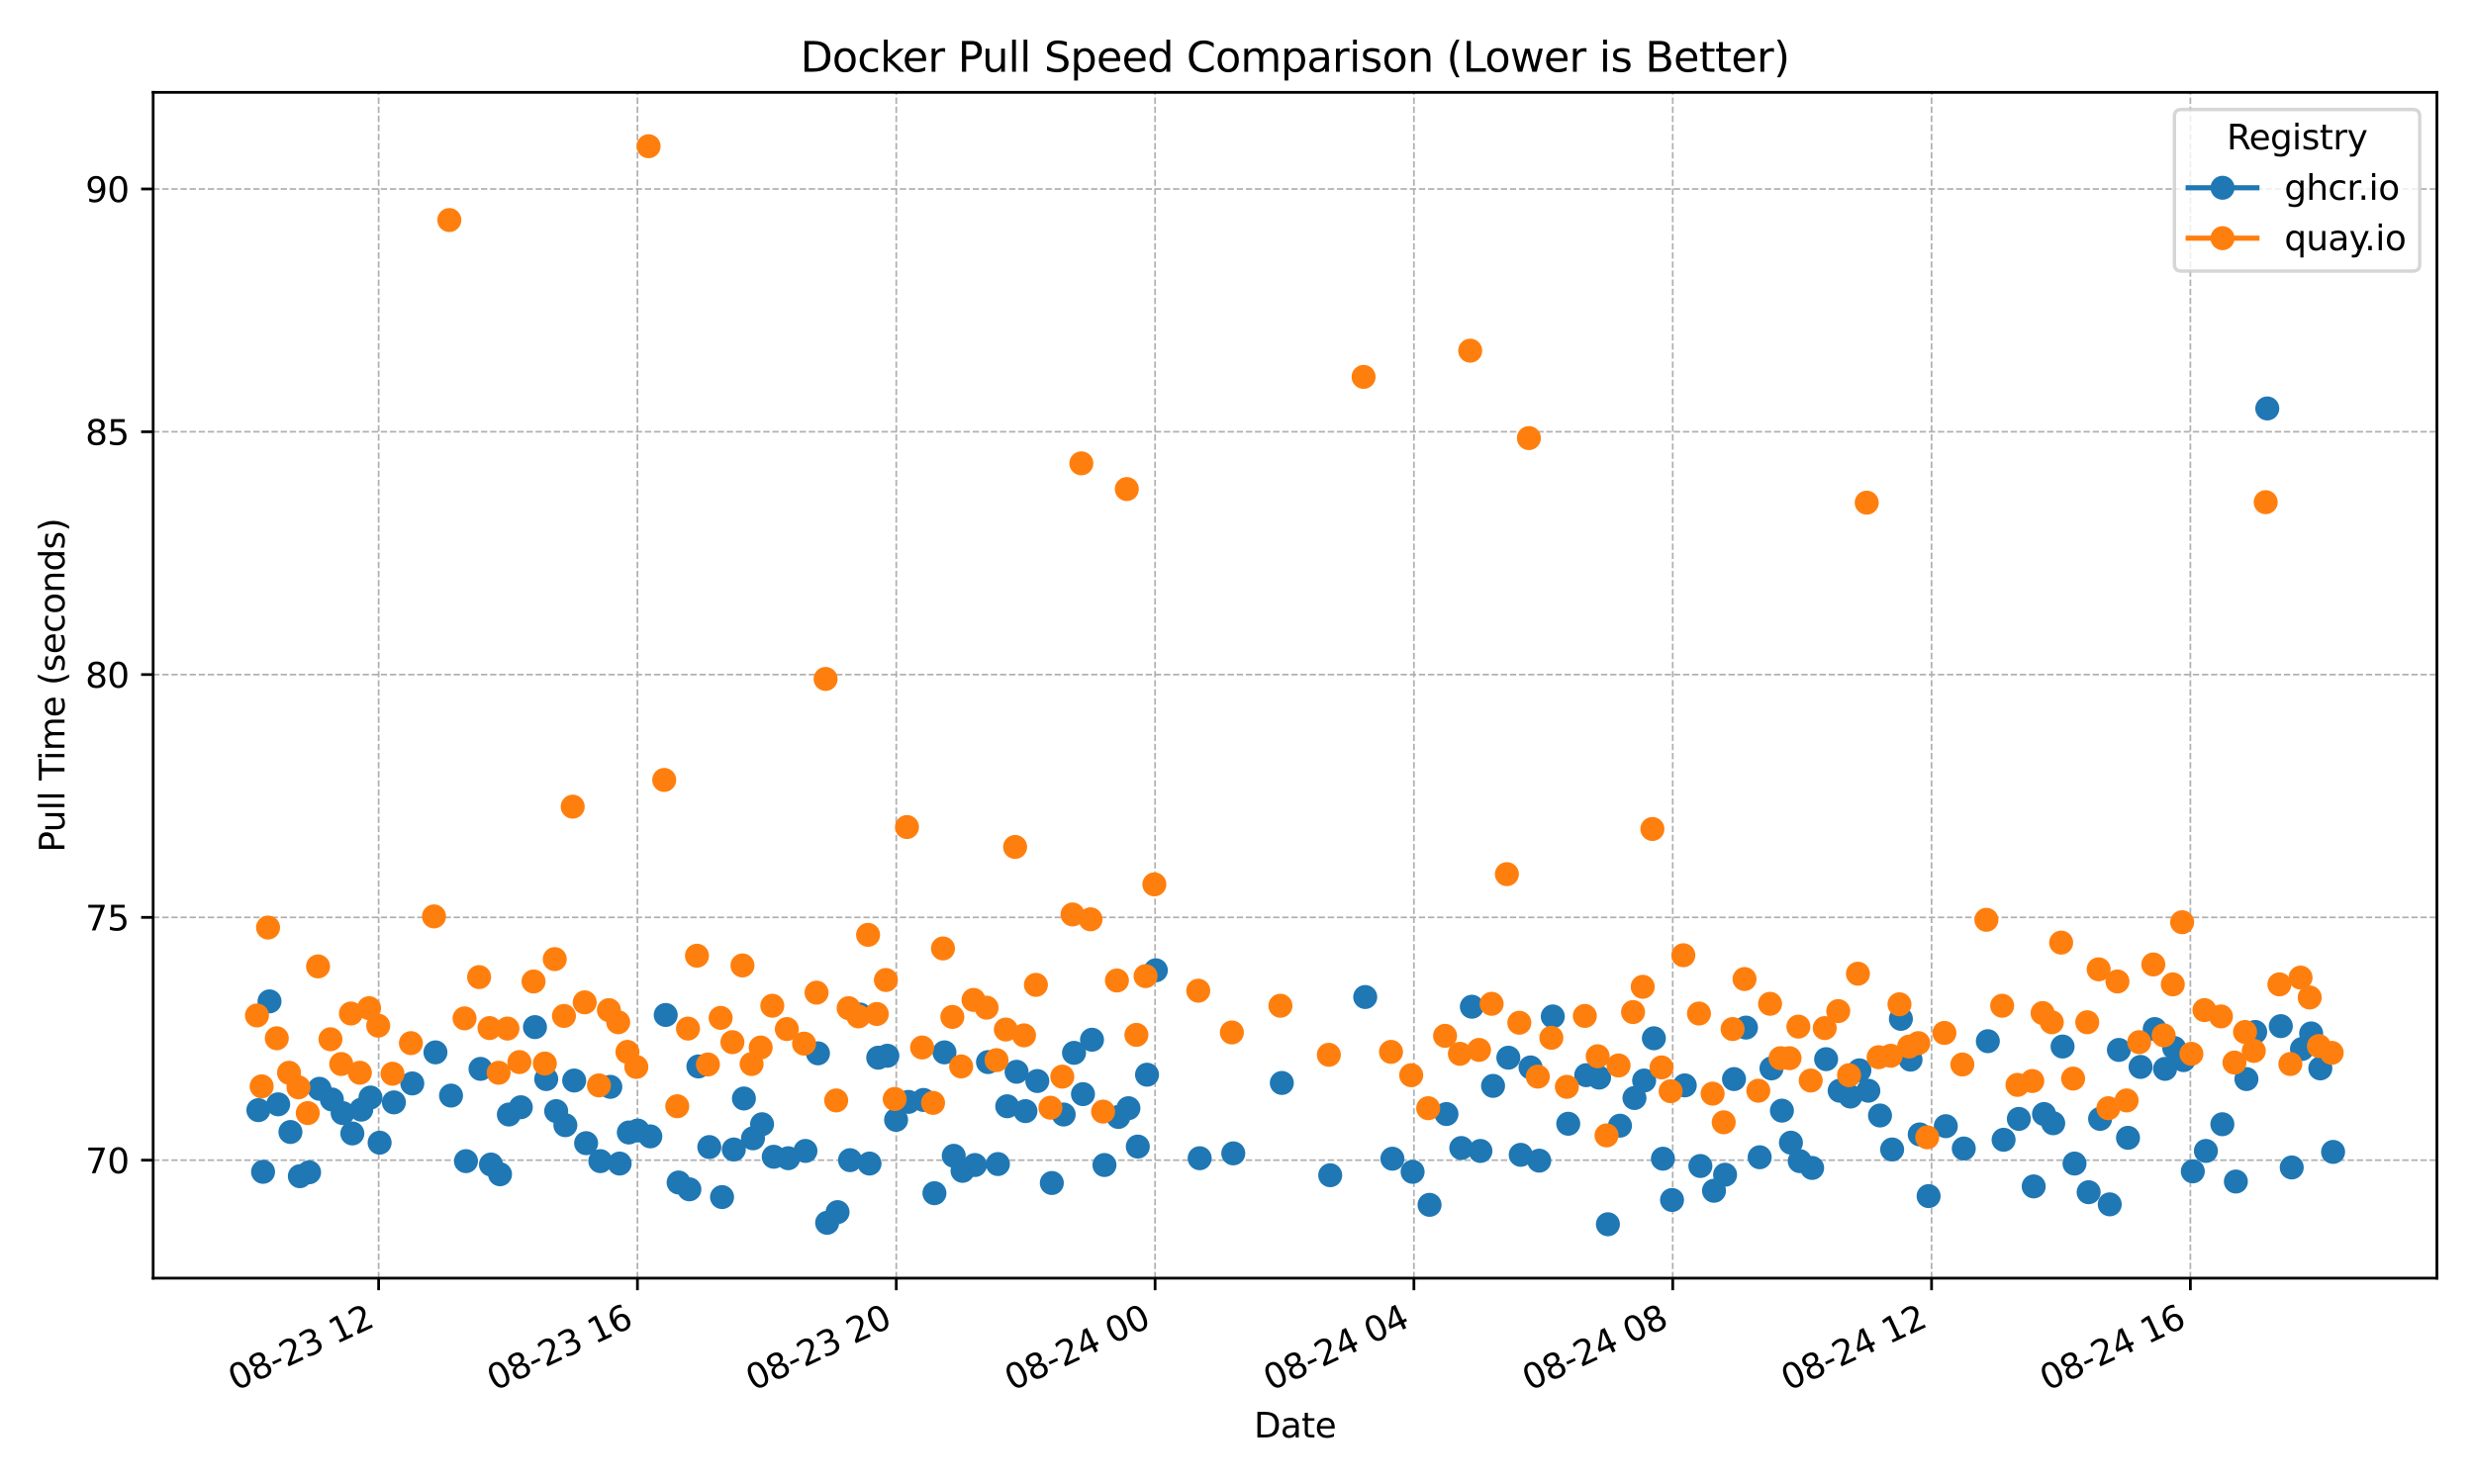 <?xml version="1.0" encoding="utf-8" standalone="no"?>
<!DOCTYPE svg PUBLIC "-//W3C//DTD SVG 1.1//EN"
  "http://www.w3.org/Graphics/SVG/1.1/DTD/svg11.dtd">
<svg xmlns:xlink="http://www.w3.org/1999/xlink" width="720pt" height="432pt" viewBox="0 0 720 432" xmlns="http://www.w3.org/2000/svg" version="1.1">
 <defs>
  <style type="text/css">*{stroke-linejoin: round; stroke-linecap: butt}</style>
 </defs>
 <g id="figure_1">
  <g id="patch_1">
   <path d="M 0 432 
L 720 432 
L 720 0 
L 0 0 
z
" style="fill: #ffffff"/>
  </g>
  <g id="axes_1">
   <g id="patch_2">
    <path d="M 44.57 372.081 
L 709.2 372.081 
L 709.2 26.88 
L 44.57 26.88 
z
" style="fill: #ffffff"/>
   </g>
   <g id="matplotlib.axis_1">
    <g id="xtick_1">
     <g id="line2d_1">
      <path d="M 110.193 372.081 
L 110.193 26.88 
" clip-path="url(#p230359b423)" style="fill: none; stroke-dasharray: 1.85,0.8; stroke-dashoffset: 0; stroke: #b0b0b0; stroke-width: 0.5"/>
     </g>
     <g id="line2d_2">
      <defs>
       <path id="m4636cb9928" d="M 0 0 
L 0 3.5 
" style="stroke: #000000; stroke-width: 0.8"/>
      </defs>
      <g>
       <use xlink:href="#m4636cb9928" x="110.193" y="372.081" style="stroke: #000000; stroke-width: 0.8"/>
      </g>
     </g>
     <g id="text_1">
      <!-- 08-23 12 -->
      <g transform="translate(68.566 404.969) rotate(-25) scale(0.1 -0.1)">
       <defs>
        <path id="DejaVuSans-30" d="M 2034 4250 
Q 1547 4250 1301 3770 
Q 1056 3291 1056 2328 
Q 1056 1369 1301 889 
Q 1547 409 2034 409 
Q 2525 409 2770 889 
Q 3016 1369 3016 2328 
Q 3016 3291 2770 3770 
Q 2525 4250 2034 4250 
z
M 2034 4750 
Q 2819 4750 3233 4129 
Q 3647 3509 3647 2328 
Q 3647 1150 3233 529 
Q 2819 -91 2034 -91 
Q 1250 -91 836 529 
Q 422 1150 422 2328 
Q 422 3509 836 4129 
Q 1250 4750 2034 4750 
z
" transform="scale(0.016)"/>
        <path id="DejaVuSans-38" d="M 2034 2216 
Q 1584 2216 1326 1975 
Q 1069 1734 1069 1313 
Q 1069 891 1326 650 
Q 1584 409 2034 409 
Q 2484 409 2743 651 
Q 3003 894 3003 1313 
Q 3003 1734 2745 1975 
Q 2488 2216 2034 2216 
z
M 1403 2484 
Q 997 2584 770 2862 
Q 544 3141 544 3541 
Q 544 4100 942 4425 
Q 1341 4750 2034 4750 
Q 2731 4750 3128 4425 
Q 3525 4100 3525 3541 
Q 3525 3141 3298 2862 
Q 3072 2584 2669 2484 
Q 3125 2378 3379 2068 
Q 3634 1759 3634 1313 
Q 3634 634 3220 271 
Q 2806 -91 2034 -91 
Q 1263 -91 848 271 
Q 434 634 434 1313 
Q 434 1759 690 2068 
Q 947 2378 1403 2484 
z
M 1172 3481 
Q 1172 3119 1398 2916 
Q 1625 2713 2034 2713 
Q 2441 2713 2670 2916 
Q 2900 3119 2900 3481 
Q 2900 3844 2670 4047 
Q 2441 4250 2034 4250 
Q 1625 4250 1398 4047 
Q 1172 3844 1172 3481 
z
" transform="scale(0.016)"/>
        <path id="DejaVuSans-2d" d="M 313 2009 
L 1997 2009 
L 1997 1497 
L 313 1497 
L 313 2009 
z
" transform="scale(0.016)"/>
        <path id="DejaVuSans-32" d="M 1228 531 
L 3431 531 
L 3431 0 
L 469 0 
L 469 531 
Q 828 903 1448 1529 
Q 2069 2156 2228 2338 
Q 2531 2678 2651 2914 
Q 2772 3150 2772 3378 
Q 2772 3750 2511 3984 
Q 2250 4219 1831 4219 
Q 1534 4219 1204 4116 
Q 875 4013 500 3803 
L 500 4441 
Q 881 4594 1212 4672 
Q 1544 4750 1819 4750 
Q 2544 4750 2975 4387 
Q 3406 4025 3406 3419 
Q 3406 3131 3298 2873 
Q 3191 2616 2906 2266 
Q 2828 2175 2409 1742 
Q 1991 1309 1228 531 
z
" transform="scale(0.016)"/>
        <path id="DejaVuSans-33" d="M 2597 2516 
Q 3050 2419 3304 2112 
Q 3559 1806 3559 1356 
Q 3559 666 3084 287 
Q 2609 -91 1734 -91 
Q 1441 -91 1130 -33 
Q 819 25 488 141 
L 488 750 
Q 750 597 1062 519 
Q 1375 441 1716 441 
Q 2309 441 2620 675 
Q 2931 909 2931 1356 
Q 2931 1769 2642 2001 
Q 2353 2234 1838 2234 
L 1294 2234 
L 1294 2753 
L 1863 2753 
Q 2328 2753 2575 2939 
Q 2822 3125 2822 3475 
Q 2822 3834 2567 4026 
Q 2313 4219 1838 4219 
Q 1578 4219 1281 4162 
Q 984 4106 628 3988 
L 628 4550 
Q 988 4650 1302 4700 
Q 1616 4750 1894 4750 
Q 2613 4750 3031 4423 
Q 3450 4097 3450 3541 
Q 3450 3153 3228 2886 
Q 3006 2619 2597 2516 
z
" transform="scale(0.016)"/>
        <path id="DejaVuSans-20" transform="scale(0.016)"/>
        <path id="DejaVuSans-31" d="M 794 531 
L 1825 531 
L 1825 4091 
L 703 3866 
L 703 4441 
L 1819 4666 
L 2450 4666 
L 2450 531 
L 3481 531 
L 3481 0 
L 794 0 
L 794 531 
z
" transform="scale(0.016)"/>
       </defs>
       <use xlink:href="#DejaVuSans-30"/>
       <use xlink:href="#DejaVuSans-38" transform="translate(63.623 0)"/>
       <use xlink:href="#DejaVuSans-2d" transform="translate(127.246 0)"/>
       <use xlink:href="#DejaVuSans-32" transform="translate(163.33 0)"/>
       <use xlink:href="#DejaVuSans-33" transform="translate(226.953 0)"/>
       <use xlink:href="#DejaVuSans-20" transform="translate(290.576 0)"/>
       <use xlink:href="#DejaVuSans-31" transform="translate(322.363 0)"/>
       <use xlink:href="#DejaVuSans-32" transform="translate(385.986 0)"/>
      </g>
     </g>
    </g>
    <g id="xtick_2">
     <g id="line2d_3">
      <path d="M 185.516 372.081 
L 185.516 26.88 
" clip-path="url(#p230359b423)" style="fill: none; stroke-dasharray: 1.85,0.8; stroke-dashoffset: 0; stroke: #b0b0b0; stroke-width: 0.5"/>
     </g>
     <g id="line2d_4">
      <g>
       <use xlink:href="#m4636cb9928" x="185.516" y="372.081" style="stroke: #000000; stroke-width: 0.8"/>
      </g>
     </g>
     <g id="text_2">
      <!-- 08-23 16 -->
      <g transform="translate(143.889 404.969) rotate(-25) scale(0.1 -0.1)">
       <defs>
        <path id="DejaVuSans-36" d="M 2113 2584 
Q 1688 2584 1439 2293 
Q 1191 2003 1191 1497 
Q 1191 994 1439 701 
Q 1688 409 2113 409 
Q 2538 409 2786 701 
Q 3034 994 3034 1497 
Q 3034 2003 2786 2293 
Q 2538 2584 2113 2584 
z
M 3366 4563 
L 3366 3988 
Q 3128 4100 2886 4159 
Q 2644 4219 2406 4219 
Q 1781 4219 1451 3797 
Q 1122 3375 1075 2522 
Q 1259 2794 1537 2939 
Q 1816 3084 2150 3084 
Q 2853 3084 3261 2657 
Q 3669 2231 3669 1497 
Q 3669 778 3244 343 
Q 2819 -91 2113 -91 
Q 1303 -91 875 529 
Q 447 1150 447 2328 
Q 447 3434 972 4092 
Q 1497 4750 2381 4750 
Q 2619 4750 2861 4703 
Q 3103 4656 3366 4563 
z
" transform="scale(0.016)"/>
       </defs>
       <use xlink:href="#DejaVuSans-30"/>
       <use xlink:href="#DejaVuSans-38" transform="translate(63.623 0)"/>
       <use xlink:href="#DejaVuSans-2d" transform="translate(127.246 0)"/>
       <use xlink:href="#DejaVuSans-32" transform="translate(163.33 0)"/>
       <use xlink:href="#DejaVuSans-33" transform="translate(226.953 0)"/>
       <use xlink:href="#DejaVuSans-20" transform="translate(290.576 0)"/>
       <use xlink:href="#DejaVuSans-31" transform="translate(322.363 0)"/>
       <use xlink:href="#DejaVuSans-36" transform="translate(385.986 0)"/>
      </g>
     </g>
    </g>
    <g id="xtick_3">
     <g id="line2d_5">
      <path d="M 260.84 372.081 
L 260.84 26.88 
" clip-path="url(#p230359b423)" style="fill: none; stroke-dasharray: 1.85,0.8; stroke-dashoffset: 0; stroke: #b0b0b0; stroke-width: 0.5"/>
     </g>
     <g id="line2d_6">
      <g>
       <use xlink:href="#m4636cb9928" x="260.84" y="372.081" style="stroke: #000000; stroke-width: 0.8"/>
      </g>
     </g>
     <g id="text_3">
      <!-- 08-23 20 -->
      <g transform="translate(219.212 404.969) rotate(-25) scale(0.1 -0.1)">
       <use xlink:href="#DejaVuSans-30"/>
       <use xlink:href="#DejaVuSans-38" transform="translate(63.623 0)"/>
       <use xlink:href="#DejaVuSans-2d" transform="translate(127.246 0)"/>
       <use xlink:href="#DejaVuSans-32" transform="translate(163.33 0)"/>
       <use xlink:href="#DejaVuSans-33" transform="translate(226.953 0)"/>
       <use xlink:href="#DejaVuSans-20" transform="translate(290.576 0)"/>
       <use xlink:href="#DejaVuSans-32" transform="translate(322.363 0)"/>
       <use xlink:href="#DejaVuSans-30" transform="translate(385.986 0)"/>
      </g>
     </g>
    </g>
    <g id="xtick_4">
     <g id="line2d_7">
      <path d="M 336.163 372.081 
L 336.163 26.88 
" clip-path="url(#p230359b423)" style="fill: none; stroke-dasharray: 1.85,0.8; stroke-dashoffset: 0; stroke: #b0b0b0; stroke-width: 0.5"/>
     </g>
     <g id="line2d_8">
      <g>
       <use xlink:href="#m4636cb9928" x="336.163" y="372.081" style="stroke: #000000; stroke-width: 0.8"/>
      </g>
     </g>
     <g id="text_4">
      <!-- 08-24 00 -->
      <g transform="translate(294.536 404.969) rotate(-25) scale(0.1 -0.1)">
       <defs>
        <path id="DejaVuSans-34" d="M 2419 4116 
L 825 1625 
L 2419 1625 
L 2419 4116 
z
M 2253 4666 
L 3047 4666 
L 3047 1625 
L 3713 1625 
L 3713 1100 
L 3047 1100 
L 3047 0 
L 2419 0 
L 2419 1100 
L 313 1100 
L 313 1709 
L 2253 4666 
z
" transform="scale(0.016)"/>
       </defs>
       <use xlink:href="#DejaVuSans-30"/>
       <use xlink:href="#DejaVuSans-38" transform="translate(63.623 0)"/>
       <use xlink:href="#DejaVuSans-2d" transform="translate(127.246 0)"/>
       <use xlink:href="#DejaVuSans-32" transform="translate(163.33 0)"/>
       <use xlink:href="#DejaVuSans-34" transform="translate(226.953 0)"/>
       <use xlink:href="#DejaVuSans-20" transform="translate(290.576 0)"/>
       <use xlink:href="#DejaVuSans-30" transform="translate(322.363 0)"/>
       <use xlink:href="#DejaVuSans-30" transform="translate(385.986 0)"/>
      </g>
     </g>
    </g>
    <g id="xtick_5">
     <g id="line2d_9">
      <path d="M 411.487 372.081 
L 411.487 26.88 
" clip-path="url(#p230359b423)" style="fill: none; stroke-dasharray: 1.85,0.8; stroke-dashoffset: 0; stroke: #b0b0b0; stroke-width: 0.5"/>
     </g>
     <g id="line2d_10">
      <g>
       <use xlink:href="#m4636cb9928" x="411.487" y="372.081" style="stroke: #000000; stroke-width: 0.8"/>
      </g>
     </g>
     <g id="text_5">
      <!-- 08-24 04 -->
      <g transform="translate(369.859 404.969) rotate(-25) scale(0.1 -0.1)">
       <use xlink:href="#DejaVuSans-30"/>
       <use xlink:href="#DejaVuSans-38" transform="translate(63.623 0)"/>
       <use xlink:href="#DejaVuSans-2d" transform="translate(127.246 0)"/>
       <use xlink:href="#DejaVuSans-32" transform="translate(163.33 0)"/>
       <use xlink:href="#DejaVuSans-34" transform="translate(226.953 0)"/>
       <use xlink:href="#DejaVuSans-20" transform="translate(290.576 0)"/>
       <use xlink:href="#DejaVuSans-30" transform="translate(322.363 0)"/>
       <use xlink:href="#DejaVuSans-34" transform="translate(385.986 0)"/>
      </g>
     </g>
    </g>
    <g id="xtick_6">
     <g id="line2d_11">
      <path d="M 486.81 372.081 
L 486.81 26.88 
" clip-path="url(#p230359b423)" style="fill: none; stroke-dasharray: 1.85,0.8; stroke-dashoffset: 0; stroke: #b0b0b0; stroke-width: 0.5"/>
     </g>
     <g id="line2d_12">
      <g>
       <use xlink:href="#m4636cb9928" x="486.81" y="372.081" style="stroke: #000000; stroke-width: 0.8"/>
      </g>
     </g>
     <g id="text_6">
      <!-- 08-24 08 -->
      <g transform="translate(445.183 404.969) rotate(-25) scale(0.1 -0.1)">
       <use xlink:href="#DejaVuSans-30"/>
       <use xlink:href="#DejaVuSans-38" transform="translate(63.623 0)"/>
       <use xlink:href="#DejaVuSans-2d" transform="translate(127.246 0)"/>
       <use xlink:href="#DejaVuSans-32" transform="translate(163.33 0)"/>
       <use xlink:href="#DejaVuSans-34" transform="translate(226.953 0)"/>
       <use xlink:href="#DejaVuSans-20" transform="translate(290.576 0)"/>
       <use xlink:href="#DejaVuSans-30" transform="translate(322.363 0)"/>
       <use xlink:href="#DejaVuSans-38" transform="translate(385.986 0)"/>
      </g>
     </g>
    </g>
    <g id="xtick_7">
     <g id="line2d_13">
      <path d="M 562.134 372.081 
L 562.134 26.88 
" clip-path="url(#p230359b423)" style="fill: none; stroke-dasharray: 1.85,0.8; stroke-dashoffset: 0; stroke: #b0b0b0; stroke-width: 0.5"/>
     </g>
     <g id="line2d_14">
      <g>
       <use xlink:href="#m4636cb9928" x="562.134" y="372.081" style="stroke: #000000; stroke-width: 0.8"/>
      </g>
     </g>
     <g id="text_7">
      <!-- 08-24 12 -->
      <g transform="translate(520.506 404.969) rotate(-25) scale(0.1 -0.1)">
       <use xlink:href="#DejaVuSans-30"/>
       <use xlink:href="#DejaVuSans-38" transform="translate(63.623 0)"/>
       <use xlink:href="#DejaVuSans-2d" transform="translate(127.246 0)"/>
       <use xlink:href="#DejaVuSans-32" transform="translate(163.33 0)"/>
       <use xlink:href="#DejaVuSans-34" transform="translate(226.953 0)"/>
       <use xlink:href="#DejaVuSans-20" transform="translate(290.576 0)"/>
       <use xlink:href="#DejaVuSans-31" transform="translate(322.363 0)"/>
       <use xlink:href="#DejaVuSans-32" transform="translate(385.986 0)"/>
      </g>
     </g>
    </g>
    <g id="xtick_8">
     <g id="line2d_15">
      <path d="M 637.457 372.081 
L 637.457 26.88 
" clip-path="url(#p230359b423)" style="fill: none; stroke-dasharray: 1.85,0.8; stroke-dashoffset: 0; stroke: #b0b0b0; stroke-width: 0.5"/>
     </g>
     <g id="line2d_16">
      <g>
       <use xlink:href="#m4636cb9928" x="637.457" y="372.081" style="stroke: #000000; stroke-width: 0.8"/>
      </g>
     </g>
     <g id="text_8">
      <!-- 08-24 16 -->
      <g transform="translate(595.83 404.969) rotate(-25) scale(0.1 -0.1)">
       <use xlink:href="#DejaVuSans-30"/>
       <use xlink:href="#DejaVuSans-38" transform="translate(63.623 0)"/>
       <use xlink:href="#DejaVuSans-2d" transform="translate(127.246 0)"/>
       <use xlink:href="#DejaVuSans-32" transform="translate(163.33 0)"/>
       <use xlink:href="#DejaVuSans-34" transform="translate(226.953 0)"/>
       <use xlink:href="#DejaVuSans-20" transform="translate(290.576 0)"/>
       <use xlink:href="#DejaVuSans-31" transform="translate(322.363 0)"/>
       <use xlink:href="#DejaVuSans-36" transform="translate(385.986 0)"/>
      </g>
     </g>
    </g>
    <g id="text_9">
     <!-- Date -->
     <g transform="translate(364.934 418.452) scale(0.1 -0.1)">
      <defs>
       <path id="DejaVuSans-44" d="M 1259 4147 
L 1259 519 
L 2022 519 
Q 2988 519 3436 956 
Q 3884 1394 3884 2338 
Q 3884 3275 3436 3711 
Q 2988 4147 2022 4147 
L 1259 4147 
z
M 628 4666 
L 1925 4666 
Q 3281 4666 3915 4102 
Q 4550 3538 4550 2338 
Q 4550 1131 3912 565 
Q 3275 0 1925 0 
L 628 0 
L 628 4666 
z
" transform="scale(0.016)"/>
       <path id="DejaVuSans-61" d="M 2194 1759 
Q 1497 1759 1228 1600 
Q 959 1441 959 1056 
Q 959 750 1161 570 
Q 1363 391 1709 391 
Q 2188 391 2477 730 
Q 2766 1069 2766 1631 
L 2766 1759 
L 2194 1759 
z
M 3341 1997 
L 3341 0 
L 2766 0 
L 2766 531 
Q 2569 213 2275 61 
Q 1981 -91 1556 -91 
Q 1019 -91 701 211 
Q 384 513 384 1019 
Q 384 1609 779 1909 
Q 1175 2209 1959 2209 
L 2766 2209 
L 2766 2266 
Q 2766 2663 2505 2880 
Q 2244 3097 1772 3097 
Q 1472 3097 1187 3025 
Q 903 2953 641 2809 
L 641 3341 
Q 956 3463 1253 3523 
Q 1550 3584 1831 3584 
Q 2591 3584 2966 3190 
Q 3341 2797 3341 1997 
z
" transform="scale(0.016)"/>
       <path id="DejaVuSans-74" d="M 1172 4494 
L 1172 3500 
L 2356 3500 
L 2356 3053 
L 1172 3053 
L 1172 1153 
Q 1172 725 1289 603 
Q 1406 481 1766 481 
L 2356 481 
L 2356 0 
L 1766 0 
Q 1100 0 847 248 
Q 594 497 594 1153 
L 594 3053 
L 172 3053 
L 172 3500 
L 594 3500 
L 594 4494 
L 1172 4494 
z
" transform="scale(0.016)"/>
       <path id="DejaVuSans-65" d="M 3597 1894 
L 3597 1613 
L 953 1613 
Q 991 1019 1311 708 
Q 1631 397 2203 397 
Q 2534 397 2845 478 
Q 3156 559 3463 722 
L 3463 178 
Q 3153 47 2828 -22 
Q 2503 -91 2169 -91 
Q 1331 -91 842 396 
Q 353 884 353 1716 
Q 353 2575 817 3079 
Q 1281 3584 2069 3584 
Q 2775 3584 3186 3129 
Q 3597 2675 3597 1894 
z
M 3022 2063 
Q 3016 2534 2758 2815 
Q 2500 3097 2075 3097 
Q 1594 3097 1305 2825 
Q 1016 2553 972 2059 
L 3022 2063 
z
" transform="scale(0.016)"/>
      </defs>
      <use xlink:href="#DejaVuSans-44"/>
      <use xlink:href="#DejaVuSans-61" transform="translate(77.002 0)"/>
      <use xlink:href="#DejaVuSans-74" transform="translate(138.281 0)"/>
      <use xlink:href="#DejaVuSans-65" transform="translate(177.49 0)"/>
     </g>
    </g>
   </g>
   <g id="matplotlib.axis_2">
    <g id="ytick_1">
     <g id="line2d_17">
      <path d="M 44.57 337.73 
L 709.2 337.73 
" clip-path="url(#p230359b423)" style="fill: none; stroke-dasharray: 1.85,0.8; stroke-dashoffset: 0; stroke: #b0b0b0; stroke-width: 0.5"/>
     </g>
     <g id="line2d_18">
      <defs>
       <path id="m70679c942d" d="M 0 0 
L -3.5 0 
" style="stroke: #000000; stroke-width: 0.8"/>
      </defs>
      <g>
       <use xlink:href="#m70679c942d" x="44.57" y="337.73" style="stroke: #000000; stroke-width: 0.8"/>
      </g>
     </g>
     <g id="text_10">
      <!-- 70 -->
      <g transform="translate(24.845 341.529) scale(0.1 -0.1)">
       <defs>
        <path id="DejaVuSans-37" d="M 525 4666 
L 3525 4666 
L 3525 4397 
L 1831 0 
L 1172 0 
L 2766 4134 
L 525 4134 
L 525 4666 
z
" transform="scale(0.016)"/>
       </defs>
       <use xlink:href="#DejaVuSans-37"/>
       <use xlink:href="#DejaVuSans-30" transform="translate(63.623 0)"/>
      </g>
     </g>
    </g>
    <g id="ytick_2">
     <g id="line2d_19">
      <path d="M 44.57 267.05 
L 709.2 267.05 
" clip-path="url(#p230359b423)" style="fill: none; stroke-dasharray: 1.85,0.8; stroke-dashoffset: 0; stroke: #b0b0b0; stroke-width: 0.5"/>
     </g>
     <g id="line2d_20">
      <g>
       <use xlink:href="#m70679c942d" x="44.57" y="267.05" style="stroke: #000000; stroke-width: 0.8"/>
      </g>
     </g>
     <g id="text_11">
      <!-- 75 -->
      <g transform="translate(24.845 270.85) scale(0.1 -0.1)">
       <defs>
        <path id="DejaVuSans-35" d="M 691 4666 
L 3169 4666 
L 3169 4134 
L 1269 4134 
L 1269 2991 
Q 1406 3038 1543 3061 
Q 1681 3084 1819 3084 
Q 2600 3084 3056 2656 
Q 3513 2228 3513 1497 
Q 3513 744 3044 326 
Q 2575 -91 1722 -91 
Q 1428 -91 1123 -41 
Q 819 9 494 109 
L 494 744 
Q 775 591 1075 516 
Q 1375 441 1709 441 
Q 2250 441 2565 725 
Q 2881 1009 2881 1497 
Q 2881 1984 2565 2268 
Q 2250 2553 1709 2553 
Q 1456 2553 1204 2497 
Q 953 2441 691 2322 
L 691 4666 
z
" transform="scale(0.016)"/>
       </defs>
       <use xlink:href="#DejaVuSans-37"/>
       <use xlink:href="#DejaVuSans-35" transform="translate(63.623 0)"/>
      </g>
     </g>
    </g>
    <g id="ytick_3">
     <g id="line2d_21">
      <path d="M 44.57 196.37 
L 709.2 196.37 
" clip-path="url(#p230359b423)" style="fill: none; stroke-dasharray: 1.85,0.8; stroke-dashoffset: 0; stroke: #b0b0b0; stroke-width: 0.5"/>
     </g>
     <g id="line2d_22">
      <g>
       <use xlink:href="#m70679c942d" x="44.57" y="196.37" style="stroke: #000000; stroke-width: 0.8"/>
      </g>
     </g>
     <g id="text_12">
      <!-- 80 -->
      <g transform="translate(24.845 200.17) scale(0.1 -0.1)">
       <use xlink:href="#DejaVuSans-38"/>
       <use xlink:href="#DejaVuSans-30" transform="translate(63.623 0)"/>
      </g>
     </g>
    </g>
    <g id="ytick_4">
     <g id="line2d_23">
      <path d="M 44.57 125.691 
L 709.2 125.691 
" clip-path="url(#p230359b423)" style="fill: none; stroke-dasharray: 1.85,0.8; stroke-dashoffset: 0; stroke: #b0b0b0; stroke-width: 0.5"/>
     </g>
     <g id="line2d_24">
      <g>
       <use xlink:href="#m70679c942d" x="44.57" y="125.691" style="stroke: #000000; stroke-width: 0.8"/>
      </g>
     </g>
     <g id="text_13">
      <!-- 85 -->
      <g transform="translate(24.845 129.49) scale(0.1 -0.1)">
       <use xlink:href="#DejaVuSans-38"/>
       <use xlink:href="#DejaVuSans-35" transform="translate(63.623 0)"/>
      </g>
     </g>
    </g>
    <g id="ytick_5">
     <g id="line2d_25">
      <path d="M 44.57 55.011 
L 709.2 55.011 
" clip-path="url(#p230359b423)" style="fill: none; stroke-dasharray: 1.85,0.8; stroke-dashoffset: 0; stroke: #b0b0b0; stroke-width: 0.5"/>
     </g>
     <g id="line2d_26">
      <g>
       <use xlink:href="#m70679c942d" x="44.57" y="55.011" style="stroke: #000000; stroke-width: 0.8"/>
      </g>
     </g>
     <g id="text_14">
      <!-- 90 -->
      <g transform="translate(24.845 58.81) scale(0.1 -0.1)">
       <defs>
        <path id="DejaVuSans-39" d="M 703 97 
L 703 672 
Q 941 559 1184 500 
Q 1428 441 1663 441 
Q 2288 441 2617 861 
Q 2947 1281 2994 2138 
Q 2813 1869 2534 1725 
Q 2256 1581 1919 1581 
Q 1219 1581 811 2004 
Q 403 2428 403 3163 
Q 403 3881 828 4315 
Q 1253 4750 1959 4750 
Q 2769 4750 3195 4129 
Q 3622 3509 3622 2328 
Q 3622 1225 3098 567 
Q 2575 -91 1691 -91 
Q 1453 -91 1209 -44 
Q 966 3 703 97 
z
M 1959 2075 
Q 2384 2075 2632 2365 
Q 2881 2656 2881 3163 
Q 2881 3666 2632 3958 
Q 2384 4250 1959 4250 
Q 1534 4250 1286 3958 
Q 1038 3666 1038 3163 
Q 1038 2656 1286 2365 
Q 1534 2075 1959 2075 
z
" transform="scale(0.016)"/>
       </defs>
       <use xlink:href="#DejaVuSans-39"/>
       <use xlink:href="#DejaVuSans-30" transform="translate(63.623 0)"/>
      </g>
     </g>
    </g>
    <g id="text_15">
     <!-- Pull Time (seconds) -->
     <g transform="translate(18.765 248.105) rotate(-90) scale(0.1 -0.1)">
      <defs>
       <path id="DejaVuSans-50" d="M 1259 4147 
L 1259 2394 
L 2053 2394 
Q 2494 2394 2734 2622 
Q 2975 2850 2975 3272 
Q 2975 3691 2734 3919 
Q 2494 4147 2053 4147 
L 1259 4147 
z
M 628 4666 
L 2053 4666 
Q 2838 4666 3239 4311 
Q 3641 3956 3641 3272 
Q 3641 2581 3239 2228 
Q 2838 1875 2053 1875 
L 1259 1875 
L 1259 0 
L 628 0 
L 628 4666 
z
" transform="scale(0.016)"/>
       <path id="DejaVuSans-75" d="M 544 1381 
L 544 3500 
L 1119 3500 
L 1119 1403 
Q 1119 906 1312 657 
Q 1506 409 1894 409 
Q 2359 409 2629 706 
Q 2900 1003 2900 1516 
L 2900 3500 
L 3475 3500 
L 3475 0 
L 2900 0 
L 2900 538 
Q 2691 219 2414 64 
Q 2138 -91 1772 -91 
Q 1169 -91 856 284 
Q 544 659 544 1381 
z
M 1991 3584 
L 1991 3584 
z
" transform="scale(0.016)"/>
       <path id="DejaVuSans-6c" d="M 603 4863 
L 1178 4863 
L 1178 0 
L 603 0 
L 603 4863 
z
" transform="scale(0.016)"/>
       <path id="DejaVuSans-54" d="M -19 4666 
L 3928 4666 
L 3928 4134 
L 2272 4134 
L 2272 0 
L 1638 0 
L 1638 4134 
L -19 4134 
L -19 4666 
z
" transform="scale(0.016)"/>
       <path id="DejaVuSans-69" d="M 603 3500 
L 1178 3500 
L 1178 0 
L 603 0 
L 603 3500 
z
M 603 4863 
L 1178 4863 
L 1178 4134 
L 603 4134 
L 603 4863 
z
" transform="scale(0.016)"/>
       <path id="DejaVuSans-6d" d="M 3328 2828 
Q 3544 3216 3844 3400 
Q 4144 3584 4550 3584 
Q 5097 3584 5394 3201 
Q 5691 2819 5691 2113 
L 5691 0 
L 5113 0 
L 5113 2094 
Q 5113 2597 4934 2840 
Q 4756 3084 4391 3084 
Q 3944 3084 3684 2787 
Q 3425 2491 3425 1978 
L 3425 0 
L 2847 0 
L 2847 2094 
Q 2847 2600 2669 2842 
Q 2491 3084 2119 3084 
Q 1678 3084 1418 2786 
Q 1159 2488 1159 1978 
L 1159 0 
L 581 0 
L 581 3500 
L 1159 3500 
L 1159 2956 
Q 1356 3278 1631 3431 
Q 1906 3584 2284 3584 
Q 2666 3584 2933 3390 
Q 3200 3197 3328 2828 
z
" transform="scale(0.016)"/>
       <path id="DejaVuSans-28" d="M 1984 4856 
Q 1566 4138 1362 3434 
Q 1159 2731 1159 2009 
Q 1159 1288 1364 580 
Q 1569 -128 1984 -844 
L 1484 -844 
Q 1016 -109 783 600 
Q 550 1309 550 2009 
Q 550 2706 781 3412 
Q 1013 4119 1484 4856 
L 1984 4856 
z
" transform="scale(0.016)"/>
       <path id="DejaVuSans-73" d="M 2834 3397 
L 2834 2853 
Q 2591 2978 2328 3040 
Q 2066 3103 1784 3103 
Q 1356 3103 1142 2972 
Q 928 2841 928 2578 
Q 928 2378 1081 2264 
Q 1234 2150 1697 2047 
L 1894 2003 
Q 2506 1872 2764 1633 
Q 3022 1394 3022 966 
Q 3022 478 2636 193 
Q 2250 -91 1575 -91 
Q 1294 -91 989 -36 
Q 684 19 347 128 
L 347 722 
Q 666 556 975 473 
Q 1284 391 1588 391 
Q 1994 391 2212 530 
Q 2431 669 2431 922 
Q 2431 1156 2273 1281 
Q 2116 1406 1581 1522 
L 1381 1569 
Q 847 1681 609 1914 
Q 372 2147 372 2553 
Q 372 3047 722 3315 
Q 1072 3584 1716 3584 
Q 2034 3584 2315 3537 
Q 2597 3491 2834 3397 
z
" transform="scale(0.016)"/>
       <path id="DejaVuSans-63" d="M 3122 3366 
L 3122 2828 
Q 2878 2963 2633 3030 
Q 2388 3097 2138 3097 
Q 1578 3097 1268 2742 
Q 959 2388 959 1747 
Q 959 1106 1268 751 
Q 1578 397 2138 397 
Q 2388 397 2633 464 
Q 2878 531 3122 666 
L 3122 134 
Q 2881 22 2623 -34 
Q 2366 -91 2075 -91 
Q 1284 -91 818 406 
Q 353 903 353 1747 
Q 353 2603 823 3093 
Q 1294 3584 2113 3584 
Q 2378 3584 2631 3529 
Q 2884 3475 3122 3366 
z
" transform="scale(0.016)"/>
       <path id="DejaVuSans-6f" d="M 1959 3097 
Q 1497 3097 1228 2736 
Q 959 2375 959 1747 
Q 959 1119 1226 758 
Q 1494 397 1959 397 
Q 2419 397 2687 759 
Q 2956 1122 2956 1747 
Q 2956 2369 2687 2733 
Q 2419 3097 1959 3097 
z
M 1959 3584 
Q 2709 3584 3137 3096 
Q 3566 2609 3566 1747 
Q 3566 888 3137 398 
Q 2709 -91 1959 -91 
Q 1206 -91 779 398 
Q 353 888 353 1747 
Q 353 2609 779 3096 
Q 1206 3584 1959 3584 
z
" transform="scale(0.016)"/>
       <path id="DejaVuSans-6e" d="M 3513 2113 
L 3513 0 
L 2938 0 
L 2938 2094 
Q 2938 2591 2744 2837 
Q 2550 3084 2163 3084 
Q 1697 3084 1428 2787 
Q 1159 2491 1159 1978 
L 1159 0 
L 581 0 
L 581 3500 
L 1159 3500 
L 1159 2956 
Q 1366 3272 1645 3428 
Q 1925 3584 2291 3584 
Q 2894 3584 3203 3211 
Q 3513 2838 3513 2113 
z
" transform="scale(0.016)"/>
       <path id="DejaVuSans-64" d="M 2906 2969 
L 2906 4863 
L 3481 4863 
L 3481 0 
L 2906 0 
L 2906 525 
Q 2725 213 2448 61 
Q 2172 -91 1784 -91 
Q 1150 -91 751 415 
Q 353 922 353 1747 
Q 353 2572 751 3078 
Q 1150 3584 1784 3584 
Q 2172 3584 2448 3432 
Q 2725 3281 2906 2969 
z
M 947 1747 
Q 947 1113 1208 752 
Q 1469 391 1925 391 
Q 2381 391 2643 752 
Q 2906 1113 2906 1747 
Q 2906 2381 2643 2742 
Q 2381 3103 1925 3103 
Q 1469 3103 1208 2742 
Q 947 2381 947 1747 
z
" transform="scale(0.016)"/>
       <path id="DejaVuSans-29" d="M 513 4856 
L 1013 4856 
Q 1481 4119 1714 3412 
Q 1947 2706 1947 2009 
Q 1947 1309 1714 600 
Q 1481 -109 1013 -844 
L 513 -844 
Q 928 -128 1133 580 
Q 1338 1288 1338 2009 
Q 1338 2731 1133 3434 
Q 928 4138 513 4856 
z
" transform="scale(0.016)"/>
      </defs>
      <use xlink:href="#DejaVuSans-50"/>
      <use xlink:href="#DejaVuSans-75" transform="translate(58.553 0)"/>
      <use xlink:href="#DejaVuSans-6c" transform="translate(121.932 0)"/>
      <use xlink:href="#DejaVuSans-6c" transform="translate(149.715 0)"/>
      <use xlink:href="#DejaVuSans-20" transform="translate(177.498 0)"/>
      <use xlink:href="#DejaVuSans-54" transform="translate(209.285 0)"/>
      <use xlink:href="#DejaVuSans-69" transform="translate(267.244 0)"/>
      <use xlink:href="#DejaVuSans-6d" transform="translate(295.027 0)"/>
      <use xlink:href="#DejaVuSans-65" transform="translate(392.439 0)"/>
      <use xlink:href="#DejaVuSans-20" transform="translate(453.963 0)"/>
      <use xlink:href="#DejaVuSans-28" transform="translate(485.75 0)"/>
      <use xlink:href="#DejaVuSans-73" transform="translate(524.764 0)"/>
      <use xlink:href="#DejaVuSans-65" transform="translate(576.863 0)"/>
      <use xlink:href="#DejaVuSans-63" transform="translate(638.387 0)"/>
      <use xlink:href="#DejaVuSans-6f" transform="translate(693.367 0)"/>
      <use xlink:href="#DejaVuSans-6e" transform="translate(754.549 0)"/>
      <use xlink:href="#DejaVuSans-64" transform="translate(817.928 0)"/>
      <use xlink:href="#DejaVuSans-73" transform="translate(881.404 0)"/>
      <use xlink:href="#DejaVuSans-29" transform="translate(933.504 0)"/>
     </g>
    </g>
   </g>
   <g id="line2d_27">
    <path d="M 678.99 335.327 
" clip-path="url(#p230359b423)" style="fill: none; stroke: #1f77b4; stroke-width: 1.5; stroke-linecap: square"/>
    <defs>
     <path id="m0647377351" d="M 0 3 
C 0.796 3 1.559 2.684 2.121 2.121 
C 2.684 1.559 3 0.796 3 0 
C 3 -0.796 2.684 -1.559 2.121 -2.121 
C 1.559 -2.684 0.796 -3 0 -3 
C -0.796 -3 -1.559 -2.684 -2.121 -2.121 
C -2.684 -1.559 -3 -0.796 -3 0 
C -3 0.796 -2.684 1.559 -2.121 2.121 
C -1.559 2.684 -0.796 3 0 3 
z
" style="stroke: #1f77b4"/>
    </defs>
    <g clip-path="url(#p230359b423)">
     <use xlink:href="#m0647377351" x="75.194" y="323.17" style="fill: #1f77b4; stroke: #1f77b4"/>
     <use xlink:href="#m0647377351" x="76.554" y="341.123" style="fill: #1f77b4; stroke: #1f77b4"/>
     <use xlink:href="#m0647377351" x="78.437" y="291.506" style="fill: #1f77b4; stroke: #1f77b4"/>
     <use xlink:href="#m0647377351" x="80.958" y="321.474" style="fill: #1f77b4; stroke: #1f77b4"/>
     <use xlink:href="#m0647377351" x="84.525" y="329.531" style="fill: #1f77b4; stroke: #1f77b4"/>
     <use xlink:href="#m0647377351" x="87.266" y="342.395" style="fill: #1f77b4; stroke: #1f77b4"/>
     <use xlink:href="#m0647377351" x="89.96" y="341.264" style="fill: #1f77b4; stroke: #1f77b4"/>
     <use xlink:href="#m0647377351" x="92.978" y="316.95" style="fill: #1f77b4; stroke: #1f77b4"/>
     <use xlink:href="#m0647377351" x="96.582" y="320.06" style="fill: #1f77b4; stroke: #1f77b4"/>
     <use xlink:href="#m0647377351" x="99.721" y="324.018" style="fill: #1f77b4; stroke: #1f77b4"/>
     <use xlink:href="#m0647377351" x="102.54" y="329.955" style="fill: #1f77b4; stroke: #1f77b4"/>
     <use xlink:href="#m0647377351" x="105.14" y="323.029" style="fill: #1f77b4; stroke: #1f77b4"/>
     <use xlink:href="#m0647377351" x="107.818" y="319.495" style="fill: #1f77b4; stroke: #1f77b4"/>
     <use xlink:href="#m0647377351" x="110.481" y="332.641" style="fill: #1f77b4; stroke: #1f77b4"/>
     <use xlink:href="#m0647377351" x="114.634" y="320.908" style="fill: #1f77b4; stroke: #1f77b4"/>
     <use xlink:href="#m0647377351" x="119.99" y="315.395" style="fill: #1f77b4; stroke: #1f77b4"/>
     <use xlink:href="#m0647377351" x="126.727" y="306.348" style="fill: #1f77b4; stroke: #1f77b4"/>
     <use xlink:href="#m0647377351" x="131.263" y="318.929" style="fill: #1f77b4; stroke: #1f77b4"/>
     <use xlink:href="#m0647377351" x="135.609" y="338.013" style="fill: #1f77b4; stroke: #1f77b4"/>
     <use xlink:href="#m0647377351" x="139.846" y="311.155" style="fill: #1f77b4; stroke: #1f77b4"/>
     <use xlink:href="#m0647377351" x="142.88" y="339.003" style="fill: #1f77b4; stroke: #1f77b4"/>
     <use xlink:href="#m0647377351" x="145.522" y="341.83" style="fill: #1f77b4; stroke: #1f77b4"/>
     <use xlink:href="#m0647377351" x="148.09" y="324.442" style="fill: #1f77b4; stroke: #1f77b4"/>
     <use xlink:href="#m0647377351" x="151.563" y="322.322" style="fill: #1f77b4; stroke: #1f77b4"/>
     <use xlink:href="#m0647377351" x="155.69" y="298.998" style="fill: #1f77b4; stroke: #1f77b4"/>
     <use xlink:href="#m0647377351" x="158.965" y="314.123" style="fill: #1f77b4; stroke: #1f77b4"/>
     <use xlink:href="#m0647377351" x="161.863" y="323.453" style="fill: #1f77b4; stroke: #1f77b4"/>
     <use xlink:href="#m0647377351" x="164.536" y="327.552" style="fill: #1f77b4; stroke: #1f77b4"/>
     <use xlink:href="#m0647377351" x="167.104" y="314.547" style="fill: #1f77b4; stroke: #1f77b4"/>
     <use xlink:href="#m0647377351" x="170.577" y="332.783" style="fill: #1f77b4; stroke: #1f77b4"/>
     <use xlink:href="#m0647377351" x="174.71" y="338.013" style="fill: #1f77b4; stroke: #1f77b4"/>
     <use xlink:href="#m0647377351" x="177.618" y="316.385" style="fill: #1f77b4; stroke: #1f77b4"/>
     <use xlink:href="#m0647377351" x="180.327" y="338.72" style="fill: #1f77b4; stroke: #1f77b4"/>
     <use xlink:href="#m0647377351" x="183.006" y="329.673" style="fill: #1f77b4; stroke: #1f77b4"/>
     <use xlink:href="#m0647377351" x="185.595" y="329.107" style="fill: #1f77b4; stroke: #1f77b4"/>
     <use xlink:href="#m0647377351" x="189.262" y="330.804" style="fill: #1f77b4; stroke: #1f77b4"/>
     <use xlink:href="#m0647377351" x="193.739" y="295.464" style="fill: #1f77b4; stroke: #1f77b4"/>
     <use xlink:href="#m0647377351" x="197.5" y="344.233" style="fill: #1f77b4; stroke: #1f77b4"/>
     <use xlink:href="#m0647377351" x="200.628" y="346.212" style="fill: #1f77b4; stroke: #1f77b4"/>
     <use xlink:href="#m0647377351" x="203.254" y="310.448" style="fill: #1f77b4; stroke: #1f77b4"/>
     <use xlink:href="#m0647377351" x="206.429" y="333.914" style="fill: #1f77b4; stroke: #1f77b4"/>
     <use xlink:href="#m0647377351" x="210.132" y="348.474" style="fill: #1f77b4; stroke: #1f77b4"/>
     <use xlink:href="#m0647377351" x="213.553" y="334.62" style="fill: #1f77b4; stroke: #1f77b4"/>
     <use xlink:href="#m0647377351" x="216.498" y="319.778" style="fill: #1f77b4; stroke: #1f77b4"/>
     <use xlink:href="#m0647377351" x="219.14" y="331.369" style="fill: #1f77b4; stroke: #1f77b4"/>
     <use xlink:href="#m0647377351" x="221.781" y="327.27" style="fill: #1f77b4; stroke: #1f77b4"/>
     <use xlink:href="#m0647377351" x="225.176" y="336.741" style="fill: #1f77b4; stroke: #1f77b4"/>
     <use xlink:href="#m0647377351" x="229.398" y="337.165" style="fill: #1f77b4; stroke: #1f77b4"/>
     <use xlink:href="#m0647377351" x="234.409" y="335.044" style="fill: #1f77b4; stroke: #1f77b4"/>
     <use xlink:href="#m0647377351" x="238.049" y="306.631" style="fill: #1f77b4; stroke: #1f77b4"/>
     <use xlink:href="#m0647377351" x="240.722" y="355.966" style="fill: #1f77b4; stroke: #1f77b4"/>
     <use xlink:href="#m0647377351" x="243.751" y="352.856" style="fill: #1f77b4; stroke: #1f77b4"/>
     <use xlink:href="#m0647377351" x="247.386" y="337.73" style="fill: #1f77b4; stroke: #1f77b4"/>
     <use xlink:href="#m0647377351" x="250.247" y="295.322" style="fill: #1f77b4; stroke: #1f77b4"/>
     <use xlink:href="#m0647377351" x="253.051" y="338.72" style="fill: #1f77b4; stroke: #1f77b4"/>
     <use xlink:href="#m0647377351" x="255.583" y="307.903" style="fill: #1f77b4; stroke: #1f77b4"/>
     <use xlink:href="#m0647377351" x="258.24" y="307.338" style="fill: #1f77b4; stroke: #1f77b4"/>
     <use xlink:href="#m0647377351" x="260.788" y="325.997" style="fill: #1f77b4; stroke: #1f77b4"/>
     <use xlink:href="#m0647377351" x="264.381" y="320.767" style="fill: #1f77b4; stroke: #1f77b4"/>
     <use xlink:href="#m0647377351" x="268.764" y="320.202" style="fill: #1f77b4; stroke: #1f77b4"/>
     <use xlink:href="#m0647377351" x="271.945" y="347.343" style="fill: #1f77b4; stroke: #1f77b4"/>
     <use xlink:href="#m0647377351" x="274.858" y="306.348" style="fill: #1f77b4; stroke: #1f77b4"/>
     <use xlink:href="#m0647377351" x="277.563" y="336.458" style="fill: #1f77b4; stroke: #1f77b4"/>
     <use xlink:href="#m0647377351" x="280.126" y="340.84" style="fill: #1f77b4; stroke: #1f77b4"/>
     <use xlink:href="#m0647377351" x="283.73" y="339.144" style="fill: #1f77b4; stroke: #1f77b4"/>
     <use xlink:href="#m0647377351" x="287.533" y="309.176" style="fill: #1f77b4; stroke: #1f77b4"/>
     <use xlink:href="#m0647377351" x="290.42" y="338.861" style="fill: #1f77b4; stroke: #1f77b4"/>
     <use xlink:href="#m0647377351" x="293.13" y="322.039" style="fill: #1f77b4; stroke: #1f77b4"/>
     <use xlink:href="#m0647377351" x="295.855" y="312.003" style="fill: #1f77b4; stroke: #1f77b4"/>
     <use xlink:href="#m0647377351" x="298.428" y="323.453" style="fill: #1f77b4; stroke: #1f77b4"/>
     <use xlink:href="#m0647377351" x="301.886" y="314.689" style="fill: #1f77b4; stroke: #1f77b4"/>
     <use xlink:href="#m0647377351" x="306.107" y="344.374" style="fill: #1f77b4; stroke: #1f77b4"/>
     <use xlink:href="#m0647377351" x="309.559" y="324.442" style="fill: #1f77b4; stroke: #1f77b4"/>
     <use xlink:href="#m0647377351" x="312.567" y="306.49" style="fill: #1f77b4; stroke: #1f77b4"/>
     <use xlink:href="#m0647377351" x="315.172" y="318.505" style="fill: #1f77b4; stroke: #1f77b4"/>
     <use xlink:href="#m0647377351" x="317.803" y="302.673" style="fill: #1f77b4; stroke: #1f77b4"/>
     <use xlink:href="#m0647377351" x="321.423" y="339.144" style="fill: #1f77b4; stroke: #1f77b4"/>
     <use xlink:href="#m0647377351" x="325.472" y="325.149" style="fill: #1f77b4; stroke: #1f77b4"/>
     <use xlink:href="#m0647377351" x="328.401" y="322.605" style="fill: #1f77b4; stroke: #1f77b4"/>
     <use xlink:href="#m0647377351" x="331.131" y="333.772" style="fill: #1f77b4; stroke: #1f77b4"/>
     <use xlink:href="#m0647377351" x="333.815" y="312.851" style="fill: #1f77b4; stroke: #1f77b4"/>
     <use xlink:href="#m0647377351" x="336.378" y="282.459" style="fill: #1f77b4; stroke: #1f77b4"/>
     <use xlink:href="#m0647377351" x="349.141" y="337.165" style="fill: #1f77b4; stroke: #1f77b4"/>
     <use xlink:href="#m0647377351" x="358.917" y="335.751" style="fill: #1f77b4; stroke: #1f77b4"/>
     <use xlink:href="#m0647377351" x="373.046" y="315.254" style="fill: #1f77b4; stroke: #1f77b4"/>
     <use xlink:href="#m0647377351" x="387.127" y="342.112" style="fill: #1f77b4; stroke: #1f77b4"/>
     <use xlink:href="#m0647377351" x="397.316" y="290.233" style="fill: #1f77b4; stroke: #1f77b4"/>
     <use xlink:href="#m0647377351" x="405.225" y="337.306" style="fill: #1f77b4; stroke: #1f77b4"/>
     <use xlink:href="#m0647377351" x="411.105" y="341.123" style="fill: #1f77b4; stroke: #1f77b4"/>
     <use xlink:href="#m0647377351" x="416.043" y="350.735" style="fill: #1f77b4; stroke: #1f77b4"/>
     <use xlink:href="#m0647377351" x="420.96" y="324.301" style="fill: #1f77b4; stroke: #1f77b4"/>
     <use xlink:href="#m0647377351" x="425.275" y="334.196" style="fill: #1f77b4; stroke: #1f77b4"/>
     <use xlink:href="#m0647377351" x="428.351" y="293.061" style="fill: #1f77b4; stroke: #1f77b4"/>
     <use xlink:href="#m0647377351" x="430.841" y="335.044" style="fill: #1f77b4; stroke: #1f77b4"/>
     <use xlink:href="#m0647377351" x="434.518" y="316.102" style="fill: #1f77b4; stroke: #1f77b4"/>
     <use xlink:href="#m0647377351" x="438.964" y="307.903" style="fill: #1f77b4; stroke: #1f77b4"/>
     <use xlink:href="#m0647377351" x="442.573" y="336.175" style="fill: #1f77b4; stroke: #1f77b4"/>
     <use xlink:href="#m0647377351" x="445.429" y="310.731" style="fill: #1f77b4; stroke: #1f77b4"/>
     <use xlink:href="#m0647377351" x="447.951" y="337.872" style="fill: #1f77b4; stroke: #1f77b4"/>
     <use xlink:href="#m0647377351" x="451.9" y="295.888" style="fill: #1f77b4; stroke: #1f77b4"/>
     <use xlink:href="#m0647377351" x="456.404" y="327.128" style="fill: #1f77b4; stroke: #1f77b4"/>
     <use xlink:href="#m0647377351" x="461.634" y="312.992" style="fill: #1f77b4; stroke: #1f77b4"/>
     <use xlink:href="#m0647377351" x="465.38" y="313.699" style="fill: #1f77b4; stroke: #1f77b4"/>
     <use xlink:href="#m0647377351" x="467.948" y="356.39" style="fill: #1f77b4; stroke: #1f77b4"/>
     <use xlink:href="#m0647377351" x="471.458" y="327.694" style="fill: #1f77b4; stroke: #1f77b4"/>
     <use xlink:href="#m0647377351" x="475.674" y="319.636" style="fill: #1f77b4; stroke: #1f77b4"/>
     <use xlink:href="#m0647377351" x="478.488" y="314.547" style="fill: #1f77b4; stroke: #1f77b4"/>
     <use xlink:href="#m0647377351" x="481.323" y="302.249" style="fill: #1f77b4; stroke: #1f77b4"/>
     <use xlink:href="#m0647377351" x="483.959" y="337.306" style="fill: #1f77b4; stroke: #1f77b4"/>
     <use xlink:href="#m0647377351" x="486.606" y="349.322" style="fill: #1f77b4; stroke: #1f77b4"/>
     <use xlink:href="#m0647377351" x="490.315" y="315.961" style="fill: #1f77b4; stroke: #1f77b4"/>
     <use xlink:href="#m0647377351" x="494.855" y="339.427" style="fill: #1f77b4; stroke: #1f77b4"/>
     <use xlink:href="#m0647377351" x="498.82" y="346.636" style="fill: #1f77b4; stroke: #1f77b4"/>
     <use xlink:href="#m0647377351" x="502.042" y="341.971" style="fill: #1f77b4; stroke: #1f77b4"/>
     <use xlink:href="#m0647377351" x="504.642" y="314.123" style="fill: #1f77b4; stroke: #1f77b4"/>
     <use xlink:href="#m0647377351" x="508.12" y="299.139" style="fill: #1f77b4; stroke: #1f77b4"/>
     <use xlink:href="#m0647377351" x="512.117" y="336.882" style="fill: #1f77b4; stroke: #1f77b4"/>
     <use xlink:href="#m0647377351" x="515.543" y="311.013" style="fill: #1f77b4; stroke: #1f77b4"/>
     <use xlink:href="#m0647377351" x="518.587" y="323.312" style="fill: #1f77b4; stroke: #1f77b4"/>
     <use xlink:href="#m0647377351" x="521.208" y="332.641" style="fill: #1f77b4; stroke: #1f77b4"/>
     <use xlink:href="#m0647377351" x="523.781" y="338.013" style="fill: #1f77b4; stroke: #1f77b4"/>
     <use xlink:href="#m0647377351" x="527.375" y="339.992" style="fill: #1f77b4; stroke: #1f77b4"/>
     <use xlink:href="#m0647377351" x="531.45" y="308.327" style="fill: #1f77b4; stroke: #1f77b4"/>
     <use xlink:href="#m0647377351" x="535.394" y="317.516" style="fill: #1f77b4; stroke: #1f77b4"/>
     <use xlink:href="#m0647377351" x="538.527" y="319.212" style="fill: #1f77b4; stroke: #1f77b4"/>
     <use xlink:href="#m0647377351" x="541.127" y="311.579" style="fill: #1f77b4; stroke: #1f77b4"/>
     <use xlink:href="#m0647377351" x="543.737" y="317.516" style="fill: #1f77b4; stroke: #1f77b4"/>
     <use xlink:href="#m0647377351" x="547.132" y="324.725" style="fill: #1f77b4; stroke: #1f77b4"/>
     <use xlink:href="#m0647377351" x="550.662" y="334.62" style="fill: #1f77b4; stroke: #1f77b4"/>
     <use xlink:href="#m0647377351" x="553.21" y="296.595" style="fill: #1f77b4; stroke: #1f77b4"/>
     <use xlink:href="#m0647377351" x="556.019" y="308.469" style="fill: #1f77b4; stroke: #1f77b4"/>
     <use xlink:href="#m0647377351" x="558.692" y="330.238" style="fill: #1f77b4; stroke: #1f77b4"/>
     <use xlink:href="#m0647377351" x="561.276" y="348.191" style="fill: #1f77b4; stroke: #1f77b4"/>
     <use xlink:href="#m0647377351" x="566.282" y="327.835" style="fill: #1f77b4; stroke: #1f77b4"/>
     <use xlink:href="#m0647377351" x="571.512" y="334.338" style="fill: #1f77b4; stroke: #1f77b4"/>
     <use xlink:href="#m0647377351" x="578.516" y="303.097" style="fill: #1f77b4; stroke: #1f77b4"/>
     <use xlink:href="#m0647377351" x="583.099" y="331.793" style="fill: #1f77b4; stroke: #1f77b4"/>
     <use xlink:href="#m0647377351" x="587.54" y="325.715" style="fill: #1f77b4; stroke: #1f77b4"/>
     <use xlink:href="#m0647377351" x="591.86" y="345.364" style="fill: #1f77b4; stroke: #1f77b4"/>
     <use xlink:href="#m0647377351" x="594.863" y="324.301" style="fill: #1f77b4; stroke: #1f77b4"/>
     <use xlink:href="#m0647377351" x="597.541" y="326.987" style="fill: #1f77b4; stroke: #1f77b4"/>
     <use xlink:href="#m0647377351" x="600.266" y="304.652" style="fill: #1f77b4; stroke: #1f77b4"/>
     <use xlink:href="#m0647377351" x="603.739" y="338.72" style="fill: #1f77b4; stroke: #1f77b4"/>
     <use xlink:href="#m0647377351" x="607.851" y="347.06" style="fill: #1f77b4; stroke: #1f77b4"/>
     <use xlink:href="#m0647377351" x="611.183" y="325.715" style="fill: #1f77b4; stroke: #1f77b4"/>
     <use xlink:href="#m0647377351" x="613.992" y="350.594" style="fill: #1f77b4; stroke: #1f77b4"/>
     <use xlink:href="#m0647377351" x="616.654" y="305.642" style="fill: #1f77b4; stroke: #1f77b4"/>
     <use xlink:href="#m0647377351" x="619.306" y="331.228" style="fill: #1f77b4; stroke: #1f77b4"/>
     <use xlink:href="#m0647377351" x="622.963" y="310.589" style="fill: #1f77b4; stroke: #1f77b4"/>
     <use xlink:href="#m0647377351" x="627.084" y="299.563" style="fill: #1f77b4; stroke: #1f77b4"/>
     <use xlink:href="#m0647377351" x="630.087" y="311.155" style="fill: #1f77b4; stroke: #1f77b4"/>
     <use xlink:href="#m0647377351" x="632.755" y="305.076" style="fill: #1f77b4; stroke: #1f77b4"/>
     <use xlink:href="#m0647377351" x="635.48" y="308.61" style="fill: #1f77b4; stroke: #1f77b4"/>
     <use xlink:href="#m0647377351" x="638.163" y="340.982" style="fill: #1f77b4; stroke: #1f77b4"/>
     <use xlink:href="#m0647377351" x="641.976" y="335.044" style="fill: #1f77b4; stroke: #1f77b4"/>
     <use xlink:href="#m0647377351" x="646.768" y="327.27" style="fill: #1f77b4; stroke: #1f77b4"/>
     <use xlink:href="#m0647377351" x="650.696" y="343.95" style="fill: #1f77b4; stroke: #1f77b4"/>
     <use xlink:href="#m0647377351" x="653.772" y="314.123" style="fill: #1f77b4; stroke: #1f77b4"/>
     <use xlink:href="#m0647377351" x="656.319" y="300.411" style="fill: #1f77b4; stroke: #1f77b4"/>
     <use xlink:href="#m0647377351" x="659.84" y="118.905" style="fill: #1f77b4; stroke: #1f77b4"/>
     <use xlink:href="#m0647377351" x="663.778" y="298.715" style="fill: #1f77b4; stroke: #1f77b4"/>
     <use xlink:href="#m0647377351" x="666.953" y="339.851" style="fill: #1f77b4; stroke: #1f77b4"/>
     <use xlink:href="#m0647377351" x="669.94" y="305.359" style="fill: #1f77b4; stroke: #1f77b4"/>
     <use xlink:href="#m0647377351" x="672.603" y="300.835" style="fill: #1f77b4; stroke: #1f77b4"/>
     <use xlink:href="#m0647377351" x="675.276" y="311.013" style="fill: #1f77b4; stroke: #1f77b4"/>
     <use xlink:href="#m0647377351" x="678.99" y="335.327" style="fill: #1f77b4; stroke: #1f77b4"/>
    </g>
   </g>
   <g id="line2d_28">
    <path d="M 678.582 306.49 
" clip-path="url(#p230359b423)" style="fill: none; stroke: #ff7f0e; stroke-width: 1.5; stroke-linecap: square"/>
    <defs>
     <path id="mf16e420262" d="M 0 3 
C 0.796 3 1.559 2.684 2.121 2.121 
C 2.684 1.559 3 0.796 3 0 
C 3 -0.796 2.684 -1.559 2.121 -2.121 
C 1.559 -2.684 0.796 -3 0 -3 
C -0.796 -3 -1.559 -2.684 -2.121 -2.121 
C -2.684 -1.559 -3 -0.796 -3 0 
C -3 0.796 -2.684 1.559 -2.121 2.121 
C -1.559 2.684 -0.796 3 0 3 
z
" style="stroke: #ff7f0e"/>
    </defs>
    <g clip-path="url(#p230359b423)">
     <use xlink:href="#mf16e420262" x="74.78" y="295.605" style="fill: #ff7f0e; stroke: #ff7f0e"/>
     <use xlink:href="#mf16e420262" x="76.151" y="316.244" style="fill: #ff7f0e; stroke: #ff7f0e"/>
     <use xlink:href="#mf16e420262" x="78.013" y="270.019" style="fill: #ff7f0e; stroke: #ff7f0e"/>
     <use xlink:href="#mf16e420262" x="80.55" y="302.249" style="fill: #ff7f0e; stroke: #ff7f0e"/>
     <use xlink:href="#mf16e420262" x="84.117" y="312.285" style="fill: #ff7f0e; stroke: #ff7f0e"/>
     <use xlink:href="#mf16e420262" x="86.864" y="316.526" style="fill: #ff7f0e; stroke: #ff7f0e"/>
     <use xlink:href="#mf16e420262" x="89.563" y="324.018" style="fill: #ff7f0e; stroke: #ff7f0e"/>
     <use xlink:href="#mf16e420262" x="92.565" y="281.328" style="fill: #ff7f0e; stroke: #ff7f0e"/>
     <use xlink:href="#mf16e420262" x="96.174" y="302.532" style="fill: #ff7f0e; stroke: #ff7f0e"/>
     <use xlink:href="#mf16e420262" x="99.313" y="309.741" style="fill: #ff7f0e; stroke: #ff7f0e"/>
     <use xlink:href="#mf16e420262" x="102.127" y="295.04" style="fill: #ff7f0e; stroke: #ff7f0e"/>
     <use xlink:href="#mf16e420262" x="104.737" y="312.285" style="fill: #ff7f0e; stroke: #ff7f0e"/>
     <use xlink:href="#mf16e420262" x="107.405" y="293.485" style="fill: #ff7f0e; stroke: #ff7f0e"/>
     <use xlink:href="#mf16e420262" x="110.067" y="298.574" style="fill: #ff7f0e; stroke: #ff7f0e"/>
     <use xlink:href="#mf16e420262" x="114.231" y="312.568" style="fill: #ff7f0e; stroke: #ff7f0e"/>
     <use xlink:href="#mf16e420262" x="119.582" y="303.663" style="fill: #ff7f0e; stroke: #ff7f0e"/>
     <use xlink:href="#mf16e420262" x="126.304" y="266.768" style="fill: #ff7f0e; stroke: #ff7f0e"/>
     <use xlink:href="#mf16e420262" x="130.766" y="64.058" style="fill: #ff7f0e; stroke: #ff7f0e"/>
     <use xlink:href="#mf16e420262" x="135.201" y="296.453" style="fill: #ff7f0e; stroke: #ff7f0e"/>
     <use xlink:href="#mf16e420262" x="139.433" y="284.438" style="fill: #ff7f0e; stroke: #ff7f0e"/>
     <use xlink:href="#mf16e420262" x="142.467" y="299.28" style="fill: #ff7f0e; stroke: #ff7f0e"/>
     <use xlink:href="#mf16e420262" x="145.119" y="312.285" style="fill: #ff7f0e; stroke: #ff7f0e"/>
     <use xlink:href="#mf16e420262" x="147.682" y="299.422" style="fill: #ff7f0e; stroke: #ff7f0e"/>
     <use xlink:href="#mf16e420262" x="151.161" y="309.176" style="fill: #ff7f0e; stroke: #ff7f0e"/>
     <use xlink:href="#mf16e420262" x="155.272" y="285.71" style="fill: #ff7f0e; stroke: #ff7f0e"/>
     <use xlink:href="#mf16e420262" x="158.557" y="309.6" style="fill: #ff7f0e; stroke: #ff7f0e"/>
     <use xlink:href="#mf16e420262" x="161.444" y="279.207" style="fill: #ff7f0e; stroke: #ff7f0e"/>
     <use xlink:href="#mf16e420262" x="164.122" y="295.746" style="fill: #ff7f0e; stroke: #ff7f0e"/>
     <use xlink:href="#mf16e420262" x="166.67" y="234.82" style="fill: #ff7f0e; stroke: #ff7f0e"/>
     <use xlink:href="#mf16e420262" x="170.169" y="291.788" style="fill: #ff7f0e; stroke: #ff7f0e"/>
     <use xlink:href="#mf16e420262" x="174.307" y="315.961" style="fill: #ff7f0e; stroke: #ff7f0e"/>
     <use xlink:href="#mf16e420262" x="177.205" y="294.05" style="fill: #ff7f0e; stroke: #ff7f0e"/>
     <use xlink:href="#mf16e420262" x="179.914" y="297.584" style="fill: #ff7f0e; stroke: #ff7f0e"/>
     <use xlink:href="#mf16e420262" x="182.598" y="306.207" style="fill: #ff7f0e; stroke: #ff7f0e"/>
     <use xlink:href="#mf16e420262" x="185.187" y="310.589" style="fill: #ff7f0e; stroke: #ff7f0e"/>
     <use xlink:href="#mf16e420262" x="188.759" y="42.571" style="fill: #ff7f0e; stroke: #ff7f0e"/>
     <use xlink:href="#mf16e420262" x="193.3" y="227.046" style="fill: #ff7f0e; stroke: #ff7f0e"/>
     <use xlink:href="#mf16e420262" x="197.097" y="322.039" style="fill: #ff7f0e; stroke: #ff7f0e"/>
     <use xlink:href="#mf16e420262" x="200.22" y="299.422" style="fill: #ff7f0e; stroke: #ff7f0e"/>
     <use xlink:href="#mf16e420262" x="202.836" y="278.218" style="fill: #ff7f0e; stroke: #ff7f0e"/>
     <use xlink:href="#mf16e420262" x="206.021" y="309.882" style="fill: #ff7f0e; stroke: #ff7f0e"/>
     <use xlink:href="#mf16e420262" x="209.724" y="296.312" style="fill: #ff7f0e; stroke: #ff7f0e"/>
     <use xlink:href="#mf16e420262" x="213.145" y="303.38" style="fill: #ff7f0e; stroke: #ff7f0e"/>
     <use xlink:href="#mf16e420262" x="216.08" y="281.045" style="fill: #ff7f0e; stroke: #ff7f0e"/>
     <use xlink:href="#mf16e420262" x="218.737" y="309.741" style="fill: #ff7f0e; stroke: #ff7f0e"/>
     <use xlink:href="#mf16e420262" x="221.373" y="304.935" style="fill: #ff7f0e; stroke: #ff7f0e"/>
     <use xlink:href="#mf16e420262" x="224.763" y="292.778" style="fill: #ff7f0e; stroke: #ff7f0e"/>
     <use xlink:href="#mf16e420262" x="228.99" y="299.563" style="fill: #ff7f0e; stroke: #ff7f0e"/>
     <use xlink:href="#mf16e420262" x="234.001" y="303.804" style="fill: #ff7f0e; stroke: #ff7f0e"/>
     <use xlink:href="#mf16e420262" x="237.636" y="288.961" style="fill: #ff7f0e; stroke: #ff7f0e"/>
     <use xlink:href="#mf16e420262" x="240.272" y="197.643" style="fill: #ff7f0e; stroke: #ff7f0e"/>
     <use xlink:href="#mf16e420262" x="243.353" y="320.343" style="fill: #ff7f0e; stroke: #ff7f0e"/>
     <use xlink:href="#mf16e420262" x="246.973" y="293.485" style="fill: #ff7f0e; stroke: #ff7f0e"/>
     <use xlink:href="#mf16e420262" x="249.839" y="295.888" style="fill: #ff7f0e; stroke: #ff7f0e"/>
     <use xlink:href="#mf16e420262" x="252.633" y="272.139" style="fill: #ff7f0e; stroke: #ff7f0e"/>
     <use xlink:href="#mf16e420262" x="255.17" y="295.181" style="fill: #ff7f0e; stroke: #ff7f0e"/>
     <use xlink:href="#mf16e420262" x="257.822" y="285.286" style="fill: #ff7f0e; stroke: #ff7f0e"/>
     <use xlink:href="#mf16e420262" x="260.385" y="319.919" style="fill: #ff7f0e; stroke: #ff7f0e"/>
     <use xlink:href="#mf16e420262" x="263.952" y="240.757" style="fill: #ff7f0e; stroke: #ff7f0e"/>
     <use xlink:href="#mf16e420262" x="268.356" y="304.935" style="fill: #ff7f0e; stroke: #ff7f0e"/>
     <use xlink:href="#mf16e420262" x="271.542" y="321.05" style="fill: #ff7f0e; stroke: #ff7f0e"/>
     <use xlink:href="#mf16e420262" x="274.435" y="276.097" style="fill: #ff7f0e; stroke: #ff7f0e"/>
     <use xlink:href="#mf16e420262" x="277.155" y="296.029" style="fill: #ff7f0e; stroke: #ff7f0e"/>
     <use xlink:href="#mf16e420262" x="279.723" y="310.448" style="fill: #ff7f0e; stroke: #ff7f0e"/>
     <use xlink:href="#mf16e420262" x="283.317" y="291.082" style="fill: #ff7f0e; stroke: #ff7f0e"/>
     <use xlink:href="#mf16e420262" x="287.125" y="293.343" style="fill: #ff7f0e; stroke: #ff7f0e"/>
     <use xlink:href="#mf16e420262" x="290.017" y="308.61" style="fill: #ff7f0e; stroke: #ff7f0e"/>
     <use xlink:href="#mf16e420262" x="292.722" y="299.704" style="fill: #ff7f0e; stroke: #ff7f0e"/>
     <use xlink:href="#mf16e420262" x="295.426" y="246.553" style="fill: #ff7f0e; stroke: #ff7f0e"/>
     <use xlink:href="#mf16e420262" x="298.015" y="301.401" style="fill: #ff7f0e; stroke: #ff7f0e"/>
     <use xlink:href="#mf16e420262" x="301.473" y="286.699" style="fill: #ff7f0e; stroke: #ff7f0e"/>
     <use xlink:href="#mf16e420262" x="305.71" y="322.463" style="fill: #ff7f0e; stroke: #ff7f0e"/>
     <use xlink:href="#mf16e420262" x="309.157" y="313.416" style="fill: #ff7f0e; stroke: #ff7f0e"/>
     <use xlink:href="#mf16e420262" x="312.143" y="266.202" style="fill: #ff7f0e; stroke: #ff7f0e"/>
     <use xlink:href="#mf16e420262" x="314.701" y="134.879" style="fill: #ff7f0e; stroke: #ff7f0e"/>
     <use xlink:href="#mf16e420262" x="317.379" y="267.616" style="fill: #ff7f0e; stroke: #ff7f0e"/>
     <use xlink:href="#mf16e420262" x="321.025" y="323.594" style="fill: #ff7f0e; stroke: #ff7f0e"/>
     <use xlink:href="#mf16e420262" x="325.053" y="285.427" style="fill: #ff7f0e; stroke: #ff7f0e"/>
     <use xlink:href="#mf16e420262" x="327.935" y="142.371" style="fill: #ff7f0e; stroke: #ff7f0e"/>
     <use xlink:href="#mf16e420262" x="330.723" y="301.259" style="fill: #ff7f0e; stroke: #ff7f0e"/>
     <use xlink:href="#mf16e420262" x="333.396" y="284.155" style="fill: #ff7f0e; stroke: #ff7f0e"/>
     <use xlink:href="#mf16e420262" x="335.949" y="257.438" style="fill: #ff7f0e; stroke: #ff7f0e"/>
     <use xlink:href="#mf16e420262" x="348.728" y="288.396" style="fill: #ff7f0e; stroke: #ff7f0e"/>
     <use xlink:href="#mf16e420262" x="358.509" y="300.553" style="fill: #ff7f0e; stroke: #ff7f0e"/>
     <use xlink:href="#mf16e420262" x="372.638" y="292.778" style="fill: #ff7f0e; stroke: #ff7f0e"/>
     <use xlink:href="#mf16e420262" x="386.724" y="307.055" style="fill: #ff7f0e; stroke: #ff7f0e"/>
     <use xlink:href="#mf16e420262" x="396.84" y="109.717" style="fill: #ff7f0e; stroke: #ff7f0e"/>
     <use xlink:href="#mf16e420262" x="404.817" y="306.207" style="fill: #ff7f0e; stroke: #ff7f0e"/>
     <use xlink:href="#mf16e420262" x="410.702" y="312.992" style="fill: #ff7f0e; stroke: #ff7f0e"/>
     <use xlink:href="#mf16e420262" x="415.645" y="322.605" style="fill: #ff7f0e; stroke: #ff7f0e"/>
     <use xlink:href="#mf16e420262" x="420.552" y="301.542" style="fill: #ff7f0e; stroke: #ff7f0e"/>
     <use xlink:href="#mf16e420262" x="424.867" y="306.772" style="fill: #ff7f0e; stroke: #ff7f0e"/>
     <use xlink:href="#mf16e420262" x="427.87" y="102.083" style="fill: #ff7f0e; stroke: #ff7f0e"/>
     <use xlink:href="#mf16e420262" x="430.433" y="305.642" style="fill: #ff7f0e; stroke: #ff7f0e"/>
     <use xlink:href="#mf16e420262" x="434.105" y="292.212" style="fill: #ff7f0e; stroke: #ff7f0e"/>
     <use xlink:href="#mf16e420262" x="438.54" y="254.469" style="fill: #ff7f0e; stroke: #ff7f0e"/>
     <use xlink:href="#mf16e420262" x="442.165" y="297.725" style="fill: #ff7f0e; stroke: #ff7f0e"/>
     <use xlink:href="#mf16e420262" x="444.953" y="127.528" style="fill: #ff7f0e; stroke: #ff7f0e"/>
     <use xlink:href="#mf16e420262" x="447.548" y="313.416" style="fill: #ff7f0e; stroke: #ff7f0e"/>
     <use xlink:href="#mf16e420262" x="451.487" y="302.108" style="fill: #ff7f0e; stroke: #ff7f0e"/>
     <use xlink:href="#mf16e420262" x="456.001" y="316.385" style="fill: #ff7f0e; stroke: #ff7f0e"/>
     <use xlink:href="#mf16e420262" x="461.226" y="295.746" style="fill: #ff7f0e; stroke: #ff7f0e"/>
     <use xlink:href="#mf16e420262" x="464.972" y="307.479" style="fill: #ff7f0e; stroke: #ff7f0e"/>
     <use xlink:href="#mf16e420262" x="467.545" y="330.521" style="fill: #ff7f0e; stroke: #ff7f0e"/>
     <use xlink:href="#mf16e420262" x="471.05" y="310.165" style="fill: #ff7f0e; stroke: #ff7f0e"/>
     <use xlink:href="#mf16e420262" x="475.261" y="294.616" style="fill: #ff7f0e; stroke: #ff7f0e"/>
     <use xlink:href="#mf16e420262" x="478.075" y="287.265" style="fill: #ff7f0e; stroke: #ff7f0e"/>
     <use xlink:href="#mf16e420262" x="480.889" y="241.323" style="fill: #ff7f0e; stroke: #ff7f0e"/>
     <use xlink:href="#mf16e420262" x="483.551" y="310.731" style="fill: #ff7f0e; stroke: #ff7f0e"/>
     <use xlink:href="#mf16e420262" x="486.203" y="317.657" style="fill: #ff7f0e; stroke: #ff7f0e"/>
     <use xlink:href="#mf16e420262" x="489.896" y="278.076" style="fill: #ff7f0e; stroke: #ff7f0e"/>
     <use xlink:href="#mf16e420262" x="494.447" y="295.04" style="fill: #ff7f0e; stroke: #ff7f0e"/>
     <use xlink:href="#mf16e420262" x="498.417" y="318.364" style="fill: #ff7f0e; stroke: #ff7f0e"/>
     <use xlink:href="#mf16e420262" x="501.645" y="326.704" style="fill: #ff7f0e; stroke: #ff7f0e"/>
     <use xlink:href="#mf16e420262" x="504.234" y="299.563" style="fill: #ff7f0e; stroke: #ff7f0e"/>
     <use xlink:href="#mf16e420262" x="507.702" y="285.003" style="fill: #ff7f0e; stroke: #ff7f0e"/>
     <use xlink:href="#mf16e420262" x="511.714" y="317.516" style="fill: #ff7f0e; stroke: #ff7f0e"/>
     <use xlink:href="#mf16e420262" x="515.13" y="292.212" style="fill: #ff7f0e; stroke: #ff7f0e"/>
     <use xlink:href="#mf16e420262" x="518.184" y="308.045" style="fill: #ff7f0e; stroke: #ff7f0e"/>
     <use xlink:href="#mf16e420262" x="520.8" y="308.045" style="fill: #ff7f0e; stroke: #ff7f0e"/>
     <use xlink:href="#mf16e420262" x="523.373" y="298.856" style="fill: #ff7f0e; stroke: #ff7f0e"/>
     <use xlink:href="#mf16e420262" x="526.972" y="314.547" style="fill: #ff7f0e; stroke: #ff7f0e"/>
     <use xlink:href="#mf16e420262" x="531.042" y="299.28" style="fill: #ff7f0e; stroke: #ff7f0e"/>
     <use xlink:href="#mf16e420262" x="534.981" y="294.333" style="fill: #ff7f0e; stroke: #ff7f0e"/>
     <use xlink:href="#mf16e420262" x="538.124" y="312.992" style="fill: #ff7f0e; stroke: #ff7f0e"/>
     <use xlink:href="#mf16e420262" x="540.708" y="283.448" style="fill: #ff7f0e; stroke: #ff7f0e"/>
     <use xlink:href="#mf16e420262" x="543.266" y="146.329" style="fill: #ff7f0e; stroke: #ff7f0e"/>
     <use xlink:href="#mf16e420262" x="546.729" y="307.762" style="fill: #ff7f0e; stroke: #ff7f0e"/>
     <use xlink:href="#mf16e420262" x="550.254" y="307.338" style="fill: #ff7f0e; stroke: #ff7f0e"/>
     <use xlink:href="#mf16e420262" x="552.797" y="292.354" style="fill: #ff7f0e; stroke: #ff7f0e"/>
     <use xlink:href="#mf16e420262" x="555.611" y="304.652" style="fill: #ff7f0e; stroke: #ff7f0e"/>
     <use xlink:href="#mf16e420262" x="558.278" y="303.663" style="fill: #ff7f0e; stroke: #ff7f0e"/>
     <use xlink:href="#mf16e420262" x="560.873" y="331.086" style="fill: #ff7f0e; stroke: #ff7f0e"/>
     <use xlink:href="#mf16e420262" x="565.874" y="300.694" style="fill: #ff7f0e; stroke: #ff7f0e"/>
     <use xlink:href="#mf16e420262" x="571.104" y="309.882" style="fill: #ff7f0e; stroke: #ff7f0e"/>
     <use xlink:href="#mf16e420262" x="578.093" y="267.757" style="fill: #ff7f0e; stroke: #ff7f0e"/>
     <use xlink:href="#mf16e420262" x="582.685" y="292.778" style="fill: #ff7f0e; stroke: #ff7f0e"/>
     <use xlink:href="#mf16e420262" x="587.137" y="315.819" style="fill: #ff7f0e; stroke: #ff7f0e"/>
     <use xlink:href="#mf16e420262" x="591.452" y="314.689" style="fill: #ff7f0e; stroke: #ff7f0e"/>
     <use xlink:href="#mf16e420262" x="594.449" y="294.898" style="fill: #ff7f0e; stroke: #ff7f0e"/>
     <use xlink:href="#mf16e420262" x="597.128" y="297.584" style="fill: #ff7f0e; stroke: #ff7f0e"/>
     <use xlink:href="#mf16e420262" x="599.848" y="274.401" style="fill: #ff7f0e; stroke: #ff7f0e"/>
     <use xlink:href="#mf16e420262" x="603.331" y="313.982" style="fill: #ff7f0e; stroke: #ff7f0e"/>
     <use xlink:href="#mf16e420262" x="607.443" y="297.584" style="fill: #ff7f0e; stroke: #ff7f0e"/>
     <use xlink:href="#mf16e420262" x="610.764" y="282.176" style="fill: #ff7f0e; stroke: #ff7f0e"/>
     <use xlink:href="#mf16e420262" x="613.589" y="322.605" style="fill: #ff7f0e; stroke: #ff7f0e"/>
     <use xlink:href="#mf16e420262" x="616.236" y="285.71" style="fill: #ff7f0e; stroke: #ff7f0e"/>
     <use xlink:href="#mf16e420262" x="618.903" y="320.343" style="fill: #ff7f0e; stroke: #ff7f0e"/>
     <use xlink:href="#mf16e420262" x="622.555" y="303.38" style="fill: #ff7f0e; stroke: #ff7f0e"/>
     <use xlink:href="#mf16e420262" x="626.671" y="280.762" style="fill: #ff7f0e; stroke: #ff7f0e"/>
     <use xlink:href="#mf16e420262" x="629.679" y="301.401" style="fill: #ff7f0e; stroke: #ff7f0e"/>
     <use xlink:href="#mf16e420262" x="632.341" y="286.558" style="fill: #ff7f0e; stroke: #ff7f0e"/>
     <use xlink:href="#mf16e420262" x="635.056" y="268.464" style="fill: #ff7f0e; stroke: #ff7f0e"/>
     <use xlink:href="#mf16e420262" x="637.755" y="306.772" style="fill: #ff7f0e; stroke: #ff7f0e"/>
     <use xlink:href="#mf16e420262" x="641.563" y="294.05" style="fill: #ff7f0e; stroke: #ff7f0e"/>
     <use xlink:href="#mf16e420262" x="646.36" y="295.888" style="fill: #ff7f0e; stroke: #ff7f0e"/>
     <use xlink:href="#mf16e420262" x="650.288" y="309.317" style="fill: #ff7f0e; stroke: #ff7f0e"/>
     <use xlink:href="#mf16e420262" x="653.364" y="300.411" style="fill: #ff7f0e; stroke: #ff7f0e"/>
     <use xlink:href="#mf16e420262" x="655.911" y="305.924" style="fill: #ff7f0e; stroke: #ff7f0e"/>
     <use xlink:href="#mf16e420262" x="659.374" y="146.188" style="fill: #ff7f0e; stroke: #ff7f0e"/>
     <use xlink:href="#mf16e420262" x="663.365" y="286.558" style="fill: #ff7f0e; stroke: #ff7f0e"/>
     <use xlink:href="#mf16e420262" x="666.551" y="309.741" style="fill: #ff7f0e; stroke: #ff7f0e"/>
     <use xlink:href="#mf16e420262" x="669.522" y="284.579" style="fill: #ff7f0e; stroke: #ff7f0e"/>
     <use xlink:href="#mf16e420262" x="672.19" y="290.375" style="fill: #ff7f0e; stroke: #ff7f0e"/>
     <use xlink:href="#mf16e420262" x="674.868" y="304.511" style="fill: #ff7f0e; stroke: #ff7f0e"/>
     <use xlink:href="#mf16e420262" x="678.582" y="306.49" style="fill: #ff7f0e; stroke: #ff7f0e"/>
    </g>
   </g>
   <g id="patch_3">
    <path d="M 44.57 372.081 
L 44.57 26.88 
" style="fill: none; stroke: #000000; stroke-width: 0.8; stroke-linejoin: miter; stroke-linecap: square"/>
   </g>
   <g id="patch_4">
    <path d="M 709.2 372.081 
L 709.2 26.88 
" style="fill: none; stroke: #000000; stroke-width: 0.8; stroke-linejoin: miter; stroke-linecap: square"/>
   </g>
   <g id="patch_5">
    <path d="M 44.57 372.081 
L 709.2 372.081 
" style="fill: none; stroke: #000000; stroke-width: 0.8; stroke-linejoin: miter; stroke-linecap: square"/>
   </g>
   <g id="patch_6">
    <path d="M 44.57 26.88 
L 709.2 26.88 
" style="fill: none; stroke: #000000; stroke-width: 0.8; stroke-linejoin: miter; stroke-linecap: square"/>
   </g>
   <g id="text_16">
    <!-- Docker Pull Speed Comparison (Lower is Better) -->
    <g transform="translate(232.934 20.88) scale(0.12 -0.12)">
     <defs>
      <path id="DejaVuSans-6b" d="M 581 4863 
L 1159 4863 
L 1159 1991 
L 2875 3500 
L 3609 3500 
L 1753 1863 
L 3688 0 
L 2938 0 
L 1159 1709 
L 1159 0 
L 581 0 
L 581 4863 
z
" transform="scale(0.016)"/>
      <path id="DejaVuSans-72" d="M 2631 2963 
Q 2534 3019 2420 3045 
Q 2306 3072 2169 3072 
Q 1681 3072 1420 2755 
Q 1159 2438 1159 1844 
L 1159 0 
L 581 0 
L 581 3500 
L 1159 3500 
L 1159 2956 
Q 1341 3275 1631 3429 
Q 1922 3584 2338 3584 
Q 2397 3584 2469 3576 
Q 2541 3569 2628 3553 
L 2631 2963 
z
" transform="scale(0.016)"/>
      <path id="DejaVuSans-53" d="M 3425 4513 
L 3425 3897 
Q 3066 4069 2747 4153 
Q 2428 4238 2131 4238 
Q 1616 4238 1336 4038 
Q 1056 3838 1056 3469 
Q 1056 3159 1242 3001 
Q 1428 2844 1947 2747 
L 2328 2669 
Q 3034 2534 3370 2195 
Q 3706 1856 3706 1288 
Q 3706 609 3251 259 
Q 2797 -91 1919 -91 
Q 1588 -91 1214 -16 
Q 841 59 441 206 
L 441 856 
Q 825 641 1194 531 
Q 1563 422 1919 422 
Q 2459 422 2753 634 
Q 3047 847 3047 1241 
Q 3047 1584 2836 1778 
Q 2625 1972 2144 2069 
L 1759 2144 
Q 1053 2284 737 2584 
Q 422 2884 422 3419 
Q 422 4038 858 4394 
Q 1294 4750 2059 4750 
Q 2388 4750 2728 4690 
Q 3069 4631 3425 4513 
z
" transform="scale(0.016)"/>
      <path id="DejaVuSans-70" d="M 1159 525 
L 1159 -1331 
L 581 -1331 
L 581 3500 
L 1159 3500 
L 1159 2969 
Q 1341 3281 1617 3432 
Q 1894 3584 2278 3584 
Q 2916 3584 3314 3078 
Q 3713 2572 3713 1747 
Q 3713 922 3314 415 
Q 2916 -91 2278 -91 
Q 1894 -91 1617 61 
Q 1341 213 1159 525 
z
M 3116 1747 
Q 3116 2381 2855 2742 
Q 2594 3103 2138 3103 
Q 1681 3103 1420 2742 
Q 1159 2381 1159 1747 
Q 1159 1113 1420 752 
Q 1681 391 2138 391 
Q 2594 391 2855 752 
Q 3116 1113 3116 1747 
z
" transform="scale(0.016)"/>
      <path id="DejaVuSans-43" d="M 4122 4306 
L 4122 3641 
Q 3803 3938 3442 4084 
Q 3081 4231 2675 4231 
Q 1875 4231 1450 3742 
Q 1025 3253 1025 2328 
Q 1025 1406 1450 917 
Q 1875 428 2675 428 
Q 3081 428 3442 575 
Q 3803 722 4122 1019 
L 4122 359 
Q 3791 134 3420 21 
Q 3050 -91 2638 -91 
Q 1578 -91 968 557 
Q 359 1206 359 2328 
Q 359 3453 968 4101 
Q 1578 4750 2638 4750 
Q 3056 4750 3426 4639 
Q 3797 4528 4122 4306 
z
" transform="scale(0.016)"/>
      <path id="DejaVuSans-4c" d="M 628 4666 
L 1259 4666 
L 1259 531 
L 3531 531 
L 3531 0 
L 628 0 
L 628 4666 
z
" transform="scale(0.016)"/>
      <path id="DejaVuSans-77" d="M 269 3500 
L 844 3500 
L 1563 769 
L 2278 3500 
L 2956 3500 
L 3675 769 
L 4391 3500 
L 4966 3500 
L 4050 0 
L 3372 0 
L 2619 2869 
L 1863 0 
L 1184 0 
L 269 3500 
z
" transform="scale(0.016)"/>
      <path id="DejaVuSans-42" d="M 1259 2228 
L 1259 519 
L 2272 519 
Q 2781 519 3026 730 
Q 3272 941 3272 1375 
Q 3272 1813 3026 2020 
Q 2781 2228 2272 2228 
L 1259 2228 
z
M 1259 4147 
L 1259 2741 
L 2194 2741 
Q 2656 2741 2882 2914 
Q 3109 3088 3109 3444 
Q 3109 3797 2882 3972 
Q 2656 4147 2194 4147 
L 1259 4147 
z
M 628 4666 
L 2241 4666 
Q 2963 4666 3353 4366 
Q 3744 4066 3744 3513 
Q 3744 3084 3544 2831 
Q 3344 2578 2956 2516 
Q 3422 2416 3680 2098 
Q 3938 1781 3938 1306 
Q 3938 681 3513 340 
Q 3088 0 2303 0 
L 628 0 
L 628 4666 
z
" transform="scale(0.016)"/>
     </defs>
     <use xlink:href="#DejaVuSans-44"/>
     <use xlink:href="#DejaVuSans-6f" transform="translate(77.002 0)"/>
     <use xlink:href="#DejaVuSans-63" transform="translate(138.184 0)"/>
     <use xlink:href="#DejaVuSans-6b" transform="translate(193.164 0)"/>
     <use xlink:href="#DejaVuSans-65" transform="translate(247.449 0)"/>
     <use xlink:href="#DejaVuSans-72" transform="translate(308.973 0)"/>
     <use xlink:href="#DejaVuSans-20" transform="translate(350.086 0)"/>
     <use xlink:href="#DejaVuSans-50" transform="translate(381.873 0)"/>
     <use xlink:href="#DejaVuSans-75" transform="translate(440.426 0)"/>
     <use xlink:href="#DejaVuSans-6c" transform="translate(503.805 0)"/>
     <use xlink:href="#DejaVuSans-6c" transform="translate(531.588 0)"/>
     <use xlink:href="#DejaVuSans-20" transform="translate(559.371 0)"/>
     <use xlink:href="#DejaVuSans-53" transform="translate(591.158 0)"/>
     <use xlink:href="#DejaVuSans-70" transform="translate(654.635 0)"/>
     <use xlink:href="#DejaVuSans-65" transform="translate(718.111 0)"/>
     <use xlink:href="#DejaVuSans-65" transform="translate(779.635 0)"/>
     <use xlink:href="#DejaVuSans-64" transform="translate(841.158 0)"/>
     <use xlink:href="#DejaVuSans-20" transform="translate(904.635 0)"/>
     <use xlink:href="#DejaVuSans-43" transform="translate(936.422 0)"/>
     <use xlink:href="#DejaVuSans-6f" transform="translate(1006.246 0)"/>
     <use xlink:href="#DejaVuSans-6d" transform="translate(1067.428 0)"/>
     <use xlink:href="#DejaVuSans-70" transform="translate(1164.84 0)"/>
     <use xlink:href="#DejaVuSans-61" transform="translate(1228.316 0)"/>
     <use xlink:href="#DejaVuSans-72" transform="translate(1289.596 0)"/>
     <use xlink:href="#DejaVuSans-69" transform="translate(1330.709 0)"/>
     <use xlink:href="#DejaVuSans-73" transform="translate(1358.492 0)"/>
     <use xlink:href="#DejaVuSans-6f" transform="translate(1410.592 0)"/>
     <use xlink:href="#DejaVuSans-6e" transform="translate(1471.773 0)"/>
     <use xlink:href="#DejaVuSans-20" transform="translate(1535.152 0)"/>
     <use xlink:href="#DejaVuSans-28" transform="translate(1566.939 0)"/>
     <use xlink:href="#DejaVuSans-4c" transform="translate(1605.953 0)"/>
     <use xlink:href="#DejaVuSans-6f" transform="translate(1659.916 0)"/>
     <use xlink:href="#DejaVuSans-77" transform="translate(1721.098 0)"/>
     <use xlink:href="#DejaVuSans-65" transform="translate(1802.885 0)"/>
     <use xlink:href="#DejaVuSans-72" transform="translate(1864.408 0)"/>
     <use xlink:href="#DejaVuSans-20" transform="translate(1905.521 0)"/>
     <use xlink:href="#DejaVuSans-69" transform="translate(1937.309 0)"/>
     <use xlink:href="#DejaVuSans-73" transform="translate(1965.092 0)"/>
     <use xlink:href="#DejaVuSans-20" transform="translate(2017.191 0)"/>
     <use xlink:href="#DejaVuSans-42" transform="translate(2048.979 0)"/>
     <use xlink:href="#DejaVuSans-65" transform="translate(2117.582 0)"/>
     <use xlink:href="#DejaVuSans-74" transform="translate(2179.105 0)"/>
     <use xlink:href="#DejaVuSans-74" transform="translate(2218.314 0)"/>
     <use xlink:href="#DejaVuSans-65" transform="translate(2257.523 0)"/>
     <use xlink:href="#DejaVuSans-72" transform="translate(2319.047 0)"/>
     <use xlink:href="#DejaVuSans-29" transform="translate(2360.16 0)"/>
    </g>
   </g>
   <g id="legend_1">
    <g id="patch_7">
     <path d="M 634.817 78.914 
L 702.2 78.914 
Q 704.2 78.914 704.2 76.914 
L 704.2 33.88 
Q 704.2 31.88 702.2 31.88 
L 634.817 31.88 
Q 632.817 31.88 632.817 33.88 
L 632.817 76.914 
Q 632.817 78.914 634.817 78.914 
z
" style="fill: #ffffff; opacity: 0.8; stroke: #cccccc; stroke-linejoin: miter"/>
    </g>
    <g id="text_17">
     <!-- Registry -->
     <g transform="translate(648.04 43.478) scale(0.1 -0.1)">
      <defs>
       <path id="DejaVuSans-52" d="M 2841 2188 
Q 3044 2119 3236 1894 
Q 3428 1669 3622 1275 
L 4263 0 
L 3584 0 
L 2988 1197 
Q 2756 1666 2539 1819 
Q 2322 1972 1947 1972 
L 1259 1972 
L 1259 0 
L 628 0 
L 628 4666 
L 2053 4666 
Q 2853 4666 3247 4331 
Q 3641 3997 3641 3322 
Q 3641 2881 3436 2590 
Q 3231 2300 2841 2188 
z
M 1259 4147 
L 1259 2491 
L 2053 2491 
Q 2509 2491 2742 2702 
Q 2975 2913 2975 3322 
Q 2975 3731 2742 3939 
Q 2509 4147 2053 4147 
L 1259 4147 
z
" transform="scale(0.016)"/>
       <path id="DejaVuSans-67" d="M 2906 1791 
Q 2906 2416 2648 2759 
Q 2391 3103 1925 3103 
Q 1463 3103 1205 2759 
Q 947 2416 947 1791 
Q 947 1169 1205 825 
Q 1463 481 1925 481 
Q 2391 481 2648 825 
Q 2906 1169 2906 1791 
z
M 3481 434 
Q 3481 -459 3084 -895 
Q 2688 -1331 1869 -1331 
Q 1566 -1331 1297 -1286 
Q 1028 -1241 775 -1147 
L 775 -588 
Q 1028 -725 1275 -790 
Q 1522 -856 1778 -856 
Q 2344 -856 2625 -561 
Q 2906 -266 2906 331 
L 2906 616 
Q 2728 306 2450 153 
Q 2172 0 1784 0 
Q 1141 0 747 490 
Q 353 981 353 1791 
Q 353 2603 747 3093 
Q 1141 3584 1784 3584 
Q 2172 3584 2450 3431 
Q 2728 3278 2906 2969 
L 2906 3500 
L 3481 3500 
L 3481 434 
z
" transform="scale(0.016)"/>
       <path id="DejaVuSans-79" d="M 2059 -325 
Q 1816 -950 1584 -1140 
Q 1353 -1331 966 -1331 
L 506 -1331 
L 506 -850 
L 844 -850 
Q 1081 -850 1212 -737 
Q 1344 -625 1503 -206 
L 1606 56 
L 191 3500 
L 800 3500 
L 1894 763 
L 2988 3500 
L 3597 3500 
L 2059 -325 
z
" transform="scale(0.016)"/>
      </defs>
      <use xlink:href="#DejaVuSans-52"/>
      <use xlink:href="#DejaVuSans-65" transform="translate(64.982 0)"/>
      <use xlink:href="#DejaVuSans-67" transform="translate(126.506 0)"/>
      <use xlink:href="#DejaVuSans-69" transform="translate(189.982 0)"/>
      <use xlink:href="#DejaVuSans-73" transform="translate(217.766 0)"/>
      <use xlink:href="#DejaVuSans-74" transform="translate(269.865 0)"/>
      <use xlink:href="#DejaVuSans-72" transform="translate(309.074 0)"/>
      <use xlink:href="#DejaVuSans-79" transform="translate(350.188 0)"/>
     </g>
    </g>
    <g id="line2d_29">
     <path d="M 636.817 54.657 
L 646.817 54.657 
L 656.817 54.657 
" style="fill: none; stroke: #1f77b4; stroke-width: 1.5; stroke-linecap: square"/>
     <g>
      <use xlink:href="#m0647377351" x="646.817" y="54.657" style="fill: #1f77b4; stroke: #1f77b4"/>
     </g>
    </g>
    <g id="text_18">
     <!-- ghcr.io -->
     <g transform="translate(664.817 58.157) scale(0.1 -0.1)">
      <defs>
       <path id="DejaVuSans-68" d="M 3513 2113 
L 3513 0 
L 2938 0 
L 2938 2094 
Q 2938 2591 2744 2837 
Q 2550 3084 2163 3084 
Q 1697 3084 1428 2787 
Q 1159 2491 1159 1978 
L 1159 0 
L 581 0 
L 581 4863 
L 1159 4863 
L 1159 2956 
Q 1366 3272 1645 3428 
Q 1925 3584 2291 3584 
Q 2894 3584 3203 3211 
Q 3513 2838 3513 2113 
z
" transform="scale(0.016)"/>
       <path id="DejaVuSans-2e" d="M 684 794 
L 1344 794 
L 1344 0 
L 684 0 
L 684 794 
z
" transform="scale(0.016)"/>
      </defs>
      <use xlink:href="#DejaVuSans-67"/>
      <use xlink:href="#DejaVuSans-68" transform="translate(63.477 0)"/>
      <use xlink:href="#DejaVuSans-63" transform="translate(126.855 0)"/>
      <use xlink:href="#DejaVuSans-72" transform="translate(181.836 0)"/>
      <use xlink:href="#DejaVuSans-2e" transform="translate(213.824 0)"/>
      <use xlink:href="#DejaVuSans-69" transform="translate(245.611 0)"/>
      <use xlink:href="#DejaVuSans-6f" transform="translate(273.395 0)"/>
     </g>
    </g>
    <g id="line2d_30">
     <path d="M 636.817 69.335 
L 646.817 69.335 
L 656.817 69.335 
" style="fill: none; stroke: #ff7f0e; stroke-width: 1.5; stroke-linecap: square"/>
     <g>
      <use xlink:href="#mf16e420262" x="646.817" y="69.335" style="fill: #ff7f0e; stroke: #ff7f0e"/>
     </g>
    </g>
    <g id="text_19">
     <!-- quay.io -->
     <g transform="translate(664.817 72.835) scale(0.1 -0.1)">
      <defs>
       <path id="DejaVuSans-71" d="M 947 1747 
Q 947 1113 1208 752 
Q 1469 391 1925 391 
Q 2381 391 2643 752 
Q 2906 1113 2906 1747 
Q 2906 2381 2643 2742 
Q 2381 3103 1925 3103 
Q 1469 3103 1208 2742 
Q 947 2381 947 1747 
z
M 2906 525 
Q 2725 213 2448 61 
Q 2172 -91 1784 -91 
Q 1150 -91 751 415 
Q 353 922 353 1747 
Q 353 2572 751 3078 
Q 1150 3584 1784 3584 
Q 2172 3584 2448 3432 
Q 2725 3281 2906 2969 
L 2906 3500 
L 3481 3500 
L 3481 -1331 
L 2906 -1331 
L 2906 525 
z
" transform="scale(0.016)"/>
      </defs>
      <use xlink:href="#DejaVuSans-71"/>
      <use xlink:href="#DejaVuSans-75" transform="translate(63.477 0)"/>
      <use xlink:href="#DejaVuSans-61" transform="translate(126.855 0)"/>
      <use xlink:href="#DejaVuSans-79" transform="translate(188.135 0)"/>
      <use xlink:href="#DejaVuSans-2e" transform="translate(233.064 0)"/>
      <use xlink:href="#DejaVuSans-69" transform="translate(264.852 0)"/>
      <use xlink:href="#DejaVuSans-6f" transform="translate(292.635 0)"/>
     </g>
    </g>
   </g>
  </g>
 </g>
 <defs>
  <clipPath id="p230359b423">
   <rect x="44.57" y="26.88" width="664.63" height="345.201"/>
  </clipPath>
 </defs>
</svg>
